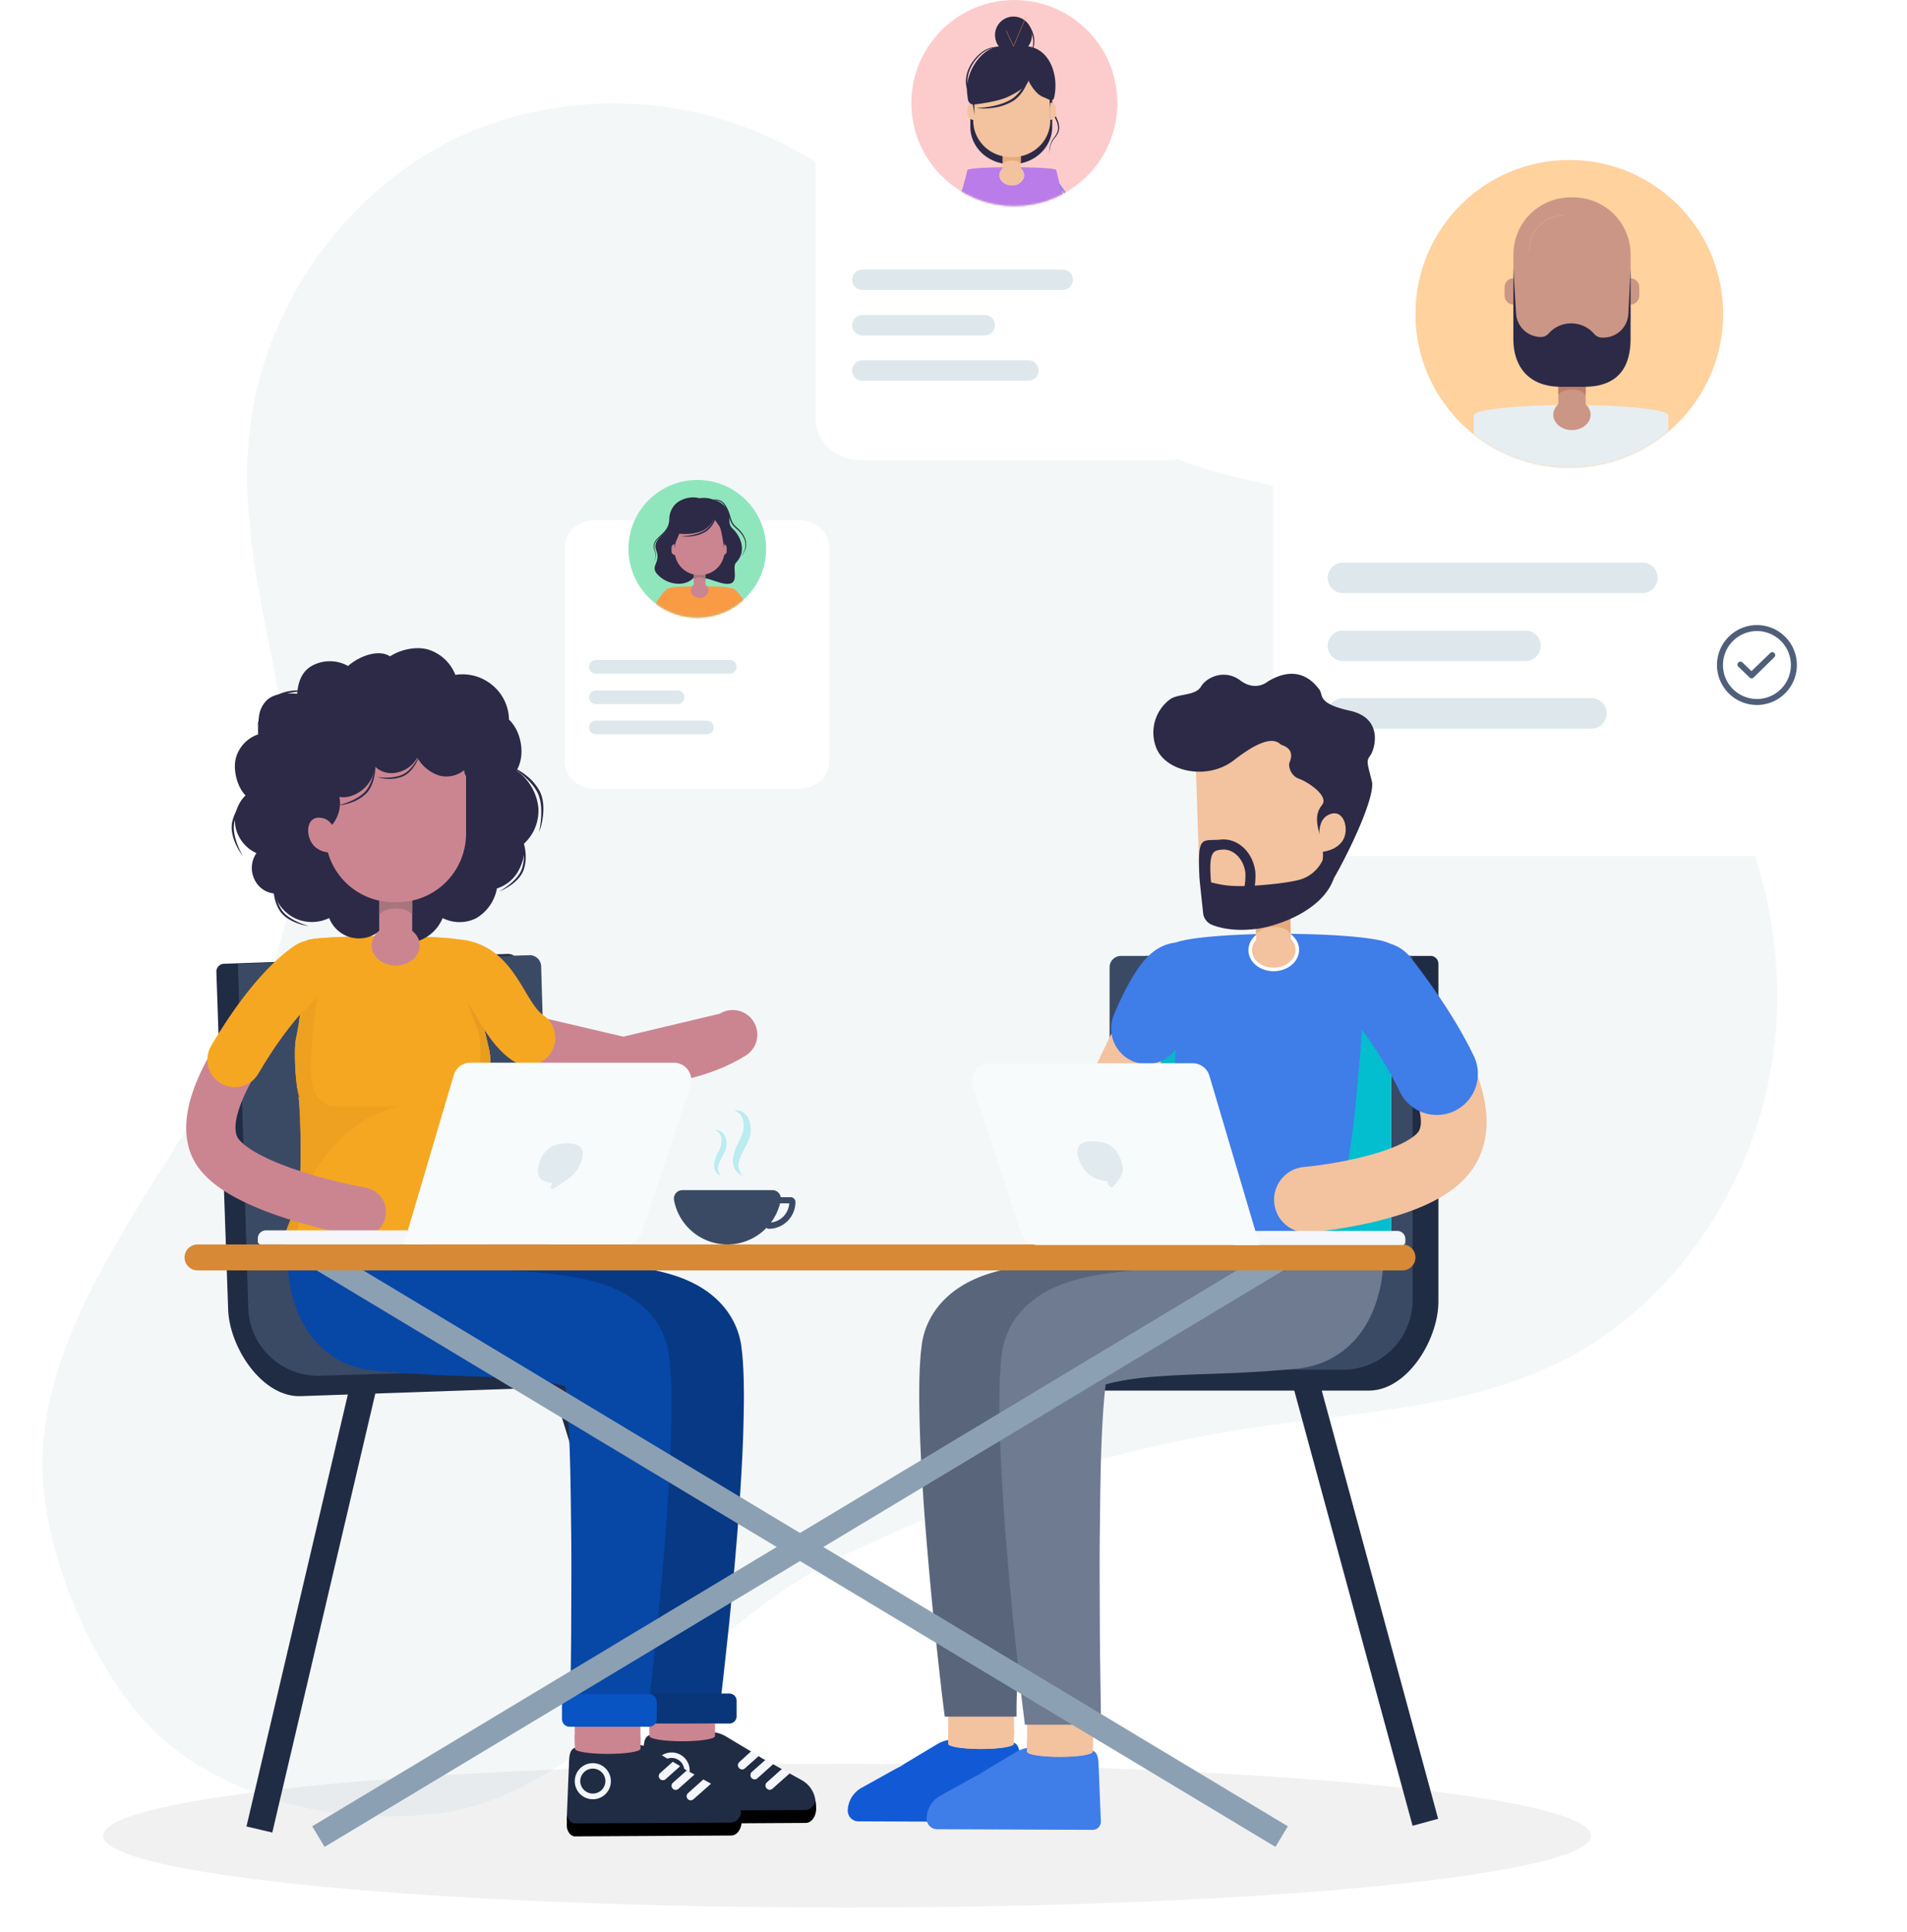 <svg width="1080" height="1094" viewBox="0 0 1080 1094" fill="none" xmlns="http://www.w3.org/2000/svg"><g opacity=".06" filter="url(#rh-hunting__a)"><path d="M901.07 1039.3c0 22.48-188.64 40.7-421.338 40.7-232.698 0-421.338-18.22-421.338-40.7 0-22.48 188.64-40.701 421.338-40.701 232.698 0 421.338 18.221 421.338 40.701Z" fill="#0A0F1A"/></g><path d="M931.915 380.509c-51.552-52.933-121.921-81.675-192.239-100.573-12.901-3.44-25.853-6.616-38.855-9.633-45.65-10.487-87.743-33.523-121.871-66.696l-.663-.582c-36.765-35.942-68.227-78.5-110.652-107.56-30.1-20.325-64.53-32.706-100.292-36.064-35.762-3.358-71.773 2.408-104.899 16.796-65.677 29.854-114.527 97.397-121.462 171.45-8.363 88.716 39.417 177.273 22.895 264.665C143.48 620.296 25.23 717.746 24.007 827.793c-.561 54.257 34.011 133.021 76.997 164.093 42.986 31.074 97.854 41.394 149.661 34.464 79.037-10.59 147.876-105.871 219.775-141.812 77.235-38.731 159.813-64.733 244.76-77.071 57.519-8.31 117.281-10.587 169.65-37.053 66.289-33.454 112.437-105.072 120.39-181.19 7.96-76.118-20.905-154.988-73.325-208.715Z" fill="#B9CBD3" style="mix-blend-mode:luminosity" opacity=".16"/><g filter="url(#rh-hunting__b)"><path d="M1017.71 137.124H759.446c-21.194 0-38.376 15.423-38.376 34.448v271.06c0 19.025 17.182 34.447 38.376 34.447h258.264c21.2 0 38.38-15.422 38.38-34.447v-271.06c0-19.025-17.18-34.448-38.38-34.448Z" fill="#fff"/></g><path fill-rule="evenodd" clip-rule="evenodd" d="M751.92 327.154a8.638 8.638 0 0 1 8.638-8.638h169.577a8.638 8.638 0 0 1 0 17.276H760.558a8.638 8.638 0 0 1-8.638-8.638Zm0 38.481a8.638 8.638 0 0 1 8.638-8.638h103.401a8.637 8.637 0 0 1 8.637 8.638 8.637 8.637 0 0 1-8.637 8.637H760.558a8.637 8.637 0 0 1-8.638-8.637Zm0 38.252a8.637 8.637 0 0 1 8.638-8.637h140.671a8.638 8.638 0 1 1 0 17.275H760.558a8.638 8.638 0 0 1-8.638-8.638Z" fill="#DEE8EC"/><path fill-rule="evenodd" clip-rule="evenodd" d="M1005.69 360.524a19.216 19.216 0 0 0-10.681-3.24 19.25 19.25 0 0 0-19.229 19.229 19.228 19.228 0 0 0 22.981 18.859 19.248 19.248 0 0 0 9.849-5.262 19.206 19.206 0 0 0 5.26-9.846c.74-3.73.36-7.596-1.1-11.11a19.203 19.203 0 0 0-7.08-8.63Zm-23.249-2.821a22.62 22.62 0 0 1 12.568-3.813 22.646 22.646 0 0 1 16.001 6.626 22.63 22.63 0 0 1 6.62 15.997c0 4.474-1.32 8.848-3.81 12.568a22.657 22.657 0 0 1-10.15 8.332 22.62 22.62 0 0 1-30.849-16.487 22.626 22.626 0 0 1 9.62-23.223Zm8.924 26.2c.202.082.418.123.636.12a1.734 1.734 0 0 0 1.176-.475l11.873-11.628c.24-.317.35-.706.33-1.098a1.723 1.723 0 0 0-.45-1.054 1.706 1.706 0 0 0-2.14-.291l-10.879 10.497-4.864-4.683a1.69 1.69 0 0 0-2.005-.574 1.687 1.687 0 0 0-.984 1.063 1.7 1.7 0 0 0 .195 1.436c.137.21.318.387.531.518l6.041 5.814c.155.153.338.274.54.355Z" fill="#505F79"/><path d="M975.883 177.706c0 48.122-39.011 87.133-87.133 87.133-48.122 0-87.133-39.011-87.133-87.133 0-48.122 39.011-87.133 87.133-87.133 48.122 0 87.133 39.011 87.133 87.133Z" fill="#FFD29E"/><mask id="rh-hunting__c" style="mask-type:alpha" maskUnits="userSpaceOnUse" x="801" y="90" width="175" height="175"><path d="M888.75 264.839c48.122 0 87.133-39.011 87.133-87.133 0-48.122-39.011-87.133-87.133-87.133-48.122 0-87.133 39.011-87.133 87.133 0 48.122 39.011 87.133 87.133 87.133Z" fill="#FF5A60"/></mask><g mask="url(#rh-hunting__c)"><path d="M889.721 229.275c-30.432 0-55.098 2.642-55.098 5.893v152.425c0 3.251 24.666 5.882 55.098 5.882s55.109-2.631 55.109-5.882V235.168c0-3.251-24.677-5.893-55.109-5.893Z" fill="#E7EEF1"/><path d="M927.856 162.634v4.714a5.028 5.028 0 0 1-4.946 5.041v-14.796a5.04 5.04 0 0 1 4.946 5.041Z" fill="#CB8591"/><path fill-rule="evenodd" clip-rule="evenodd" d="m840.558 249.125-.004.009-.014.029-.055.119c-.048.106-.121.265-.216.478-.19.425-.47 1.063-.829 1.907a205.027 205.027 0 0 0-3.001 7.507c-2.505 6.606-5.892 16.363-9.416 28.948a.687.687 0 0 1-1.322-.37c3.537-12.628 6.937-22.423 9.455-29.064a206.544 206.544 0 0 1 3.021-7.558c.362-.852.646-1.497.84-1.93.096-.216.171-.38.221-.49l.057-.124.015-.032.005-.01.622.29-.622-.29a.687.687 0 0 1 1.243.581Zm97.469-.983a.687.687 0 0 1 .941.238l-.59.352.59-.352.002.004.004.008.018.029.065.113a63.26 63.26 0 0 1 1.193 2.209 121.847 121.847 0 0 1 3.327 7.048c2.74 6.27 6.365 15.694 9.92 28.332a.685.685 0 1 1-1.32.372c-3.538-12.575-7.142-21.94-9.858-28.155a121.513 121.513 0 0 0-3.288-6.968c-.398-.77-.71-1.345-.922-1.727a38.608 38.608 0 0 0-.301-.531l-.015-.024-.003-.006-.001-.001" fill="#E7EEF1"/><path d="M890.239 243.51c5.84 0 10.575-3.901 10.575-8.713 0-4.812-4.735-8.713-10.575-8.713-5.841 0-10.576 3.901-10.576 8.713 0 4.812 4.735 8.713 10.576 8.713Z" fill="#CB9685"/><path fill-rule="evenodd" clip-rule="evenodd" d="M890.239 243.464c5.824 0 10.529-3.888 10.529-8.667s-4.705-8.667-10.529-8.667c-5.825 0-10.53 3.888-10.53 8.667s4.705 8.667 10.53 8.667Zm10.575-8.667c0 4.812-4.735 8.713-10.575 8.713-5.841 0-10.576-3.901-10.576-8.713 0-4.812 4.735-8.713 10.576-8.713 5.84 0 10.575 3.901 10.575 8.713Z" fill="#CB9685"/><path fill-rule="evenodd" clip-rule="evenodd" d="M890.239 243.464c5.824 0 10.529-3.888 10.529-8.667s-4.705-8.667-10.529-8.667c-5.825 0-10.53 3.888-10.53 8.667s4.705 8.667 10.53 8.667Zm10.575-8.667c0 4.812-4.735 8.713-10.575 8.713-5.841 0-10.576-3.901-10.576-8.713 0-4.812 4.735-8.713 10.576-8.713 5.84 0 10.575 3.901 10.575 8.713Z" fill="#fff"/><path d="M923.442 144.124v34.494a32.298 32.298 0 0 1-2.447 12.383 32.297 32.297 0 0 1-17.507 17.506 32.273 32.273 0 0 1-12.383 2.448h-1.663a31.951 31.951 0 0 1-6.913-.747 32.35 32.35 0 0 1-25.424-31.569v-34.515a32.334 32.334 0 0 1 32.337-32.337h1.716a32.339 32.339 0 0 1 32.284 32.337Z" fill="#CB9685"/><path fill-rule="evenodd" clip-rule="evenodd" d="M923.396 178.618v-34.494a32.293 32.293 0 0 0-32.238-32.292h-1.716a32.29 32.29 0 0 0-32.291 32.292v34.515a32.302 32.302 0 0 0 25.388 31.524l-.01.045a32.35 32.35 0 0 1-25.424-31.569v-34.515a32.334 32.334 0 0 1 32.337-32.337h1.716a32.339 32.339 0 0 1 32.284 32.337v34.494a32.298 32.298 0 0 1-2.447 12.383 32.297 32.297 0 0 1-17.507 17.506 32.273 32.273 0 0 1-12.383 2.448h-1.663a31.951 31.951 0 0 1-6.913-.747l.01-.045c2.267.499 4.582.749 6.903.746h1.663a32.245 32.245 0 0 0 22.849-9.442 32.233 32.233 0 0 0 9.442-22.849Z" fill="#CB9685"/><path d="M857.052 157.594v14.795a5.03 5.03 0 0 1-4.946-5.04v-4.714a5.04 5.04 0 0 1 4.946-5.041Z" fill="#CB9685"/><path fill-rule="evenodd" clip-rule="evenodd" d="m857.007 157.595.045-.001v14.795h-.045a5.034 5.034 0 0 1-4.901-5.04v-4.714a5.04 5.04 0 0 1 4.901-5.04Zm0 .046a4.992 4.992 0 0 0-4.855 4.994v4.714a4.986 4.986 0 0 0 4.855 4.994v-14.702Z" fill="#CB9685"/><path d="M928.374 162.635v4.714a5.031 5.031 0 0 1-4.945 5.04v-14.795a5.04 5.04 0 0 1 4.945 5.041Z" fill="#CB9685"/><path fill-rule="evenodd" clip-rule="evenodd" d="M928.329 167.349v-4.714a4.993 4.993 0 0 0-4.855-4.994v14.702a4.983 4.983 0 0 0 4.855-4.994Zm-4.855 5.04h-.045v-14.795l.045.001a5.043 5.043 0 0 1 4.9 5.04v4.714a5.031 5.031 0 0 1-4.9 5.04Z" fill="#CB9685"/><path opacity=".2" fill-rule="evenodd" clip-rule="evenodd" d="M885.552 122.11a19.277 19.277 0 0 0-19.278 19.277.137.137 0 0 1-.137.138.137.137 0 0 1-.137-.138 19.552 19.552 0 0 1 19.552-19.552.137.137 0 0 1 0 .275Z" fill="#fff"/><path d="M891.101 210.955h-1.663a31.898 31.898 0 0 1-6.914-.747v19.994a6.967 6.967 0 0 0 6.914 6.934h1.61a6.96 6.96 0 0 0 4.93-2.044 6.976 6.976 0 0 0 2.036-4.933v-19.94a32.584 32.584 0 0 1-6.913.736Z" fill="#CB9685"/><path d="M882.493 217.678v5.756s1.673-2.852 7.766-2.883c6.093-.032 7.777 3.156 7.777 3.156v-6.913l-15.543-.284v1.168Z" fill="#BF7D68"/><path d="M922.182 177.691a14.143 14.143 0 0 1-14.269 13.448h-.652a5.988 5.988 0 0 1-4.462-2.104 17.102 17.102 0 0 0-12.794-5.955 17.11 17.11 0 0 0-12.914 5.691 5.998 5.998 0 0 1-4.482 2.031 14.165 14.165 0 0 1-13.996-13.301l-1.557-25.381v39.64c0 15.037 7.923 27.233 27.222 27.233h12.767c20.288 0 26.4-12.196 26.4-27.233v-39.64l-1.263 25.571Z" fill="#2C2A46"/></g><path fill-rule="evenodd" clip-rule="evenodd" d="m799.984 1033.67-69.257-254.713 14.491-3.94 69.258 254.713-14.492 3.94Z" fill="#202C44"/><path d="M575.471 775.437h67.603V547.658a6.463 6.463 0 0 1 6.462-6.462h160.628a4.469 4.469 0 0 1 3.158 1.31 4.467 4.467 0 0 1 1.301 3.161v191.09c0 21.789-17.654 50.544-39.443 50.544H575.212a5.939 5.939 0 0 1-5.626-4.034 5.936 5.936 0 0 1-.293-2.428 6.126 6.126 0 0 1 6.178-5.402Z" fill="#202C44"/><path d="M760.511 775.501H628.392V547.657a6.463 6.463 0 0 1 6.462-6.461h165.113v194.85a39.453 39.453 0 0 1-39.456 39.455Z" fill="#3A4A65"/><path fill-rule="evenodd" clip-rule="evenodd" d="m139.586 1034.08 60.328-256.974 14.619 3.433-60.327 256.971-14.62-3.43Zm251.037 2.23-78.11-252.151 14.344-4.443 78.111 252.154-14.345 4.44Z" fill="#202C44"/><path d="m369.583 771.651-67.578 2.352-7.948-227.651a6.468 6.468 0 0 0-2.051-4.537 6.462 6.462 0 0 0-4.669-1.731l-160.499 5.57a4.443 4.443 0 0 0-4.303 4.614l6.668 191.064c.763 21.763 19.386 49.885 41.188 49.11l74.621-2.585 57.407-1.99 67.823-2.365a5.936 5.936 0 0 0 5.687-6.734 6.085 6.085 0 0 0-6.346-5.117Z" fill="#202C44"/><path d="m134.753 545.759 165.061-4.952a6.464 6.464 0 0 1 6.656 6.268l6.835 227.845-132.067 3.962a39.47 39.47 0 0 1-28.246-10.72 39.47 39.47 0 0 1-12.394-27.553l-5.845-194.85Z" fill="#3A4A65"/><path fill-rule="evenodd" clip-rule="evenodd" d="M673.265 536.986c9.262 4.454 13.16 15.574 8.705 24.837l-56.967 118.458c-4.454 9.263-15.574 13.161-24.837 8.706-9.263-4.454-13.16-15.574-8.706-24.837l56.968-118.458c4.454-9.263 15.574-13.161 24.837-8.706Zm-117.62 402.232c10.278 0 18.61 8.332 18.61 18.61v25.266c0 10.278-8.332 18.606-18.61 18.606-10.278 0-18.61-8.328-18.61-18.606v-25.266c0-10.278 8.332-18.61 18.61-18.61Z" fill="#F3C29F"/><path d="m577.538 994.764 1.292 31.946c.025.63-.077 1.25-.301 1.83a4.587 4.587 0 0 1-.997 1.57c-.435.45-.956.81-1.533 1.05-.576.24-1.196.36-1.821.36l-88.075-.35c-.801 0-1.593-.16-2.33-.48a6.02 6.02 0 0 1-1.962-1.34 5.995 5.995 0 0 1-1.691-4.34c.073-2.59.806-5.11 2.129-7.33a15.101 15.101 0 0 1 5.431-5.35l20.019-11.13a26.086 26.086 0 0 0 4.768-2.766l18.585-11.114a17.986 17.986 0 0 1 9.783-2.43l31.456 1.409c4.562.233 5.027 3.903 5.247 8.465Z" fill="#125AD5"/><path d="M555.568 990.202c10.242 0 18.545-1.302 18.545-2.908 0-1.606-8.303-2.908-18.545-2.908s-18.546 1.302-18.546 2.908c0 1.606 8.304 2.908 18.546 2.908Z" fill="#F3C29F"/><path fill-rule="evenodd" clip-rule="evenodd" d="m572.985 986.825-.009.009.009-.009Zm-1.004.469c-.818-.276-1.998-.544-3.5-.779-3.271-.513-7.837-.836-12.913-.836-5.076 0-9.642.323-12.914.836-1.501.235-2.681.503-3.499.779.818.276 1.998.544 3.499.779 3.272.513 7.838.837 12.914.837s9.642-.324 12.913-.837c1.502-.235 2.682-.503 3.5-.779Zm-33.83-.469Zm0 .938.009-.009-.009.009Zm34.825-.009.009.009-.009-.009Zm1.137-.46c0 1.606-8.303 2.908-18.545 2.908s-18.546-1.302-18.546-2.908c0-1.606 8.304-2.908 18.546-2.908 10.242 0 18.545 1.302 18.545 2.908Z" fill="#F3C29F"/><path d="M537.035 980.393v6.914h37.078l.142-8.064-37.22 1.15Z" fill="#F3C29F"/><path fill-rule="evenodd" clip-rule="evenodd" d="M537.035 987.307v-6.914l37.22-1.15-.142 8.064h-37.078Zm35.808-1.292.096-5.439-34.611 1.07v4.369h34.515Zm27.466-42.325c10.278 0 18.61 8.332 18.61 18.61v25.266c0 10.278-8.332 18.614-18.61 18.614-10.278 0-18.61-8.336-18.61-18.614V962.3c0-10.278 8.332-18.61 18.61-18.61Z" fill="#F3C29F"/><path d="m622.164 999.236 1.292 31.944c.025.63-.077 1.25-.3 1.83-.222.59-.56 1.12-.994 1.57-.433.45-.953.8-1.528 1.05-.575.24-1.193.36-1.817.36l-88.088-.35c-.8 0-1.591-.16-2.326-.48a5.993 5.993 0 0 1-1.958-1.34 6.12 6.12 0 0 1-1.282-2 6.009 6.009 0 0 1-.405-2.34 15.108 15.108 0 0 1 7.561-12.68l20.018-11.13a26.614 26.614 0 0 0 4.769-2.76l18.571-11.118a18.092 18.092 0 0 1 9.861-2.404l31.456 1.409c4.485.207 4.989 3.877 5.17 8.439Z" fill="#3F7DE8"/><path d="M600.232 994.674c10.242 0 18.545-1.302 18.545-2.908 0-1.606-8.303-2.908-18.545-2.908s-18.545 1.302-18.545 2.908c0 1.606 8.303 2.908 18.545 2.908Z" fill="#F3C29F"/><path fill-rule="evenodd" clip-rule="evenodd" d="M617.649 991.296c.001 0-.002.004-.009.01l.009-.01Zm-1.004.47c-.818-.276-1.998-.544-3.5-.78-3.271-.513-7.837-.836-12.913-.836-5.076 0-9.642.323-12.913.836-1.502.236-2.682.504-3.5.78.818.276 1.998.544 3.5.779 3.271.513 7.837.836 12.913.836 5.076 0 9.642-.323 12.913-.836 1.502-.235 2.682-.503 3.5-.779Zm-33.83-.47.009.01c-.007-.006-.01-.01-.009-.01Zm0 .939.009-.009-.009.009Zm34.825-.009.009.009-.009-.009Zm1.137-.46c0 1.606-8.303 2.908-18.545 2.908s-18.545-1.302-18.545-2.908c0-1.606 8.303-2.908 18.545-2.908s18.545 1.302 18.545 2.908Z" fill="#F3C29F"/><path d="M581.687 984.865v6.901h37.09l.13-8.052-37.22 1.151Z" fill="#F3C29F"/><path fill-rule="evenodd" clip-rule="evenodd" d="M581.687 991.766v-6.901l37.22-1.151-.13 8.052h-37.09Zm35.819-1.293.087-5.425-34.614 1.07v4.355h34.527Z" fill="#F3C29F"/><path d="M691.667 674.839s0 .284-.078.465l-.064.659-.129 1.396-.272 2.895c-.181 1.925-.426 3.877-.646 5.803a160.784 160.784 0 0 1-1.758 11.179 88.538 88.538 0 0 1-2.52 9.886 31.359 31.359 0 0 1-3.166 6.927c-.982 1.525-1.874 1.848-1.396 1.034a4.6 4.6 0 0 1 1.422-1.292 10.897 10.897 0 0 1 1.628-.814c.078-.078.685-.13-.904-.13h-3.244l-6.553-.129-13.246-.181a779.405 779.405 0 0 0-55.042 1.409 284.295 284.295 0 0 0-30.242 3.425 114.132 114.132 0 0 0-17.563 4.458 70.89 70.89 0 0 0-10.339 4.549 55.064 55.064 0 0 0-11.993 8.672 47.102 47.102 0 0 0-6.165 7.237 44.496 44.496 0 0 0-4.975 9.512 46.898 46.898 0 0 0-1.616 5.273c-.193.892-.387 1.771-.542 2.675-.104.556-.104.595-.13.814l-.064.556-.543 4.446a221.08 221.08 0 0 0-.84 15.508c-.207 9.809 0 19.14.258 28.432.259 9.292.75 18.391 1.293 27.502.543 9.111 1.098 18.093 1.848 27.14a2710.358 2710.358 0 0 0 4.833 53.969l2.921 26.868c.995 8.969 2.042 17.861 3.205 26.894h40.658c-.194-17.679 1.809-38.641 1.771-56.411-.039-17.77-.22-35.528 0-53.207.219-17.68.31-35.308 1.072-52.574.375-8.607.866-17.175 1.654-25.214.362-4.058.892-7.844 1.448-11.179l.452-2.184v-.284s0-.297 0 0a7.134 7.134 0 0 1-.194 1.034c-.15.706-.348 1.401-.594 2.081a17.61 17.61 0 0 1-1.784 3.631 13.76 13.76 0 0 1-1.77 2.184c-.918.969-1.293 1.099-1.047 1.021.246-.077.956-.452 1.951-.801a57.12 57.12 0 0 1 8.362-2.301 180.532 180.532 0 0 1 22.991-2.946c16.555-1.293 34.209-1.37 52.16-2.417 4.498-.284 9.047-.517 13.57-.879l6.862-.555 3.438-.311c.659-.077 3.502-.232 5.803-.594a51.126 51.126 0 0 0 14.5-4.355 49.457 49.457 0 0 0 12.601-8.62 51.96 51.96 0 0 0 8.607-10.482 62.407 62.407 0 0 0 5.169-10.338 79.156 79.156 0 0 0 4.679-18.662 106.55 106.55 0 0 0 .956-16.698 136.973 136.973 0 0 0-1.111-15.624c-.31-2.585-.737-5.066-1.176-7.599a94.82 94.82 0 0 0-.75-3.8l-.93-4.148-42.726 5.195Z" fill="#59657A"/><path d="M737.094 679.452s0 .298-.091.466l-.064.659-.129 1.408-.272 2.882c-.168 1.939-.426 3.877-.646 5.803a153.86 153.86 0 0 1-1.745 11.192 92.077 92.077 0 0 1-2.584 9.874 30.591 30.591 0 0 1-3.154 6.927c-.995 1.525-1.887 1.861-1.396 1.034a4.775 4.775 0 0 1 1.422-1.293c.514-.318 1.054-.59 1.615-.814.078-.065.685-.129-.891-.129h-3.257l-6.552-.129-13.234-.181a772.218 772.218 0 0 0-55.055 1.421 288.256 288.256 0 0 0-30.241 3.412 117.7 117.7 0 0 0-17.512 4.433 72.728 72.728 0 0 0-10.339 4.549 55.94 55.94 0 0 0-12.006 8.672 47.78 47.78 0 0 0-6.164 7.237 44.11 44.11 0 0 0-4.963 9.512 43.532 43.532 0 0 0-1.616 5.273 66.872 66.872 0 0 0-.555 2.675c-.104.556-.091.607-.13.814l-.064.556-.53 4.446a214.211 214.211 0 0 0-.853 15.508c-.207 9.809 0 19.127.271 28.432.272 9.305.737 18.403 1.293 27.502.555 9.098 1.098 18.093 1.835 27.139a2638.228 2638.228 0 0 0 4.846 53.957l2.908 26.868c.995 8.969 2.055 17.873 3.218 26.907h43.088c-.181-17.68-.621-38.655-.672-56.412-.052-17.757-.22-35.527 0-53.207.219-17.679.323-35.32 1.072-52.586.375-8.607.866-17.175 1.654-25.214a157.1 157.1 0 0 1 1.448-11.179l.452-2.184v-.271s0-.298 0 0c-.04.347-.1.693-.181 1.033a16.901 16.901 0 0 1-2.391 5.713 14.018 14.018 0 0 1-1.757 2.197c-.931.956-1.293 1.085-1.047 1.008.246-.078.943-.44 1.939-.789a55.956 55.956 0 0 1 8.374-2.313 179.973 179.973 0 0 1 22.991-2.947c16.555-1.292 34.209-1.369 52.147-2.403 4.498-.285 9.047-.517 13.583-.892l6.85-.556 3.45-.297c.646-.078 3.502-.233 5.79-.594a51.884 51.884 0 0 0 14.5-4.356 49.522 49.522 0 0 0 12.614-8.633 51.49 51.49 0 0 0 8.594-10.481 61.882 61.882 0 0 0 5.17-10.339 79.608 79.608 0 0 0 4.691-18.662c.745-5.533 1.06-11.115.943-16.697a133.867 133.867 0 0 0-1.111-15.625c-.297-2.584-.724-5.066-1.176-7.586a57.12 57.12 0 0 0-.75-3.812l-.917-4.136-42.713 5.208Z" fill="#6E7B91"/><path d="M717.217 391.32h2.171a40.814 40.814 0 0 1 34.416 17.55l.465-.594c8.077-1.887 18.093 4.601 17.085 32.05-1.292 36.807-17.744 60.212-17.744 60.212a40.931 40.931 0 0 1-22.914 14.952 41.84 41.84 0 0 1-8.71 1.112h-2.172a40.082 40.082 0 0 1-8.749-.763c-18.442-3.605-31.65-8.335-32.051-27.889l-1.796-54.9a40.877 40.877 0 0 1 39.999-41.73Z" fill="#F3C29F"/><path d="M725.837 528.685c34.287 0 62.034 2.96 62.034 6.63v171.717c0 3.67-27.786 6.629-62.034 6.629-34.247 0-62.033-2.959-62.033-6.629V535.354c-.026-3.671 27.76-6.669 62.033-6.669Z" fill="#3F7DE8"/><path d="M782.701 701.863c.75-34.545-4.045-114.517-4.045-114.517 3.619 5.674 9.292 20.109 9.292 20.109v94.343l-5.247.065Z" fill="#C8D6E5"/><path d="M662.601 692.519c-.736-34.597 4.11-114.517 4.11-114.517-3.619 5.674-9.292 20.11-9.292 20.11l.065 94.342 5.117.065Z" fill="#07B8C8"/><path d="M667.538 553.757c-7.043 1.628-18.093 28.509-18.093 28.509l18.093-28.509Z" fill="#3F7DE8"/><path fill-rule="evenodd" clip-rule="evenodd" d="M677.769 571.135c7.387-4.346 11.444-13.126 9.411-21.919-2.508-10.848-13.335-17.61-24.184-15.102-5.81 1.344-9.832 4.604-11.848 6.444-2.306 2.104-4.193 4.419-5.637 6.379-2.906 3.941-5.493 8.478-7.503 12.298a194.765 194.765 0 0 0-5.111 10.53 204.452 204.452 0 0 0-1.922 4.409l-.12.29-.037.088-.019.046c-.001.002-.001.004 17.959 7.387l-17.96-7.383c-4.234 10.298.683 22.079 10.982 26.312 10.295 4.232 22.071-.681 26.307-10.972l.002-.004.001-.003.002-.003.006-.017.067-.16.303-.715c.274-.639.682-1.58 1.197-2.723a154.737 154.737 0 0 1 4.027-8.307c1.54-2.927 2.958-5.307 4.077-6.875Z" fill="#3F7DE8"/><path d="M721.604 548.869c7.378-.154 13.257-5.207 13.131-11.287-.126-6.079-6.21-10.884-13.589-10.731-7.378.154-13.257 5.207-13.131 11.287.126 6.079 6.21 10.884 13.589 10.731Z" fill="#F3C29F"/><path fill-rule="evenodd" clip-rule="evenodd" d="M721.167 527.846c-7.018.146-12.269 4.912-12.157 10.271.111 5.359 5.555 9.903 12.573 9.757 7.018-.146 12.269-4.912 12.157-10.271-.111-5.359-5.555-9.902-12.573-9.757Zm-14.147 10.312c-.141-6.801 6.366-12.141 14.106-12.301 7.739-.161 14.463 4.904 14.604 11.705.141 6.801-6.367 12.141-14.106 12.302-7.739.16-14.463-4.905-14.604-11.706Z" fill="#fff"/><path d="M721.792 506.211h-2.172a40.02 40.02 0 0 1-8.749-.763l.168 7.974.362 17.241a8.798 8.798 0 0 0 2.701 6.174 8.797 8.797 0 0 0 6.281 2.446h2.029a8.812 8.812 0 0 0 8.035-5.647 8.813 8.813 0 0 0 .585-3.4l-.349-16.878-.181-8.31a41.079 41.079 0 0 1-8.71 1.163Z" fill="#F3C29F"/><path d="m711.016 521.02.462 7.865s2.179-3.815 9.728-4.058c7.549-.244 9.702 3.963 9.702 3.963l-.177-9.158h-19.253l-.462 1.388Z" fill="#E8AA7D"/><path d="m751.892 478.089-1.551-22.513s8.103-3.36 10.339 3.877c2.236 7.237-1.577 17.059-8.788 18.636Z" fill="#FFB8C3"/><path d="M771.393 582.267s-5.17 75.099-10.171 81.665c-19.644 25.847-10.045 40.58-31.24 43.126 0 0 48.112 2.708 57.863 0v-99.512l-16.452-25.279Z" fill="#03BECF"/><path fill-rule="evenodd" clip-rule="evenodd" d="M767.933 542.947c7.512-7.015 19.289-6.611 26.303.901l-13.603 12.701c13.603-12.701 13.606-12.697 13.609-12.694l.026.028.055.059.173.188a189.013 189.013 0 0 1 2.678 2.987 275.304 275.304 0 0 1 7.027 8.341c5.635 6.955 13.023 16.726 19.717 27.696 6.577 10.779 13.115 23.731 16.173 36.927 3.046 13.148 3.222 29.474-7.267 43.331l-.002.004-.003.003c-6.956 9.191-17.303 15.19-26.45 19.223-9.529 4.202-19.969 7.216-29.28 9.376-9.397 2.18-18.158 3.608-24.538 4.491-3.205.444-5.847.755-7.713.958-.934.102-1.676.176-2.2.227l-.621.058-.181.016-.058.005-.029.003c-.003 0-.006 0-1.56-18.203l1.554 18.203c-10.241.874-19.252-6.719-20.126-16.96-.874-10.237 6.715-19.245 16.951-20.124l.009-.001.078-.007.413-.039c.382-.037.973-.096 1.748-.18 1.552-.169 3.83-.437 6.631-.824 5.633-.78 13.233-2.025 21.229-3.88 8.082-1.875 16.066-4.26 22.676-7.175 6.99-3.083 10.494-5.917 11.789-7.63l.006-.007c1.136-1.501 2.459-4.806.684-12.467-1.765-7.616-6.018-16.653-11.686-25.942-5.551-9.099-11.862-17.477-16.865-23.654a239.836 239.836 0 0 0-6.069-7.206 161.813 161.813 0 0 0-2.094-2.337l-.085-.092-.001-.001-.005-.005a.014.014 0 0 1-.003-.004l-.001-.001c-7.005-7.513-6.598-19.282.911-26.293Z" fill="#F3C29F"/><path d="M780.633 556.549s21.039 26.132 33.071 51.436l-33.071-51.436Z" fill="#3F7DE8"/><path fill-rule="evenodd" clip-rule="evenodd" d="M766.045 538.43c10.007-8.058 24.651-6.477 32.708 3.53l-18.119 14.589c18.119-14.589 18.12-14.587 18.122-14.585l.035.043.068.085.225.282a284.818 284.818 0 0 1 3.552 4.586 388.24 388.24 0 0 1 9.1 12.508c7.072 10.138 16.164 24.198 22.978 38.528 5.517 11.603.583 25.481-11.02 30.998-11.602 5.517-25.481.583-30.997-11.02-5.219-10.974-12.663-22.632-19.119-31.887a340.392 340.392 0 0 0-7.996-10.992 240.917 240.917 0 0 0-2.33-3.023c-.265-.339-.465-.591-.59-.749a45.4 45.4 0 0 0-.132-.165l-.018-.023-.002-.003m3.535-32.702c-10.004 8.054-11.587 22.691-3.539 32.698Z" fill="#3F7DE8"/><path d="M654.576 422.711c4.691 13.919 28.755 19.734 44.354 7.599 21.569-16.801 25.201-9.202 26.92-8.543 1.189.453 7.754 2.275 4.445 9.965-.84 2.016.698 7.573 5.415 9.188 4.718 1.616 17.176 9.693 13.002 14.85-7.302 9.046 1.977 18.739.336 31.197a20.546 20.546 0 0 1-12.821 11.037c-4.988 1.422-15.728 2.817-25.588 3.386.344-2.47.452-4.967.323-7.457-1.099-11.205-9.874-19.553-19.554-18.597-10.714 1.06-13.389-3.399-12.096 21.97l.155 1.499c0 .349 0 .685.077 1.047l1.874 17.628a8.185 8.185 0 0 0 5.17 6.203c4.432 1.732 12.445 3.684 24.374 2.275 12.923-1.512 38.551-10.688 44.496-28.949 8.478-14.294 23.624-46.189 21.479-54.68-2.882-11.425-3.179-11.295-.737-14.849 2.443-3.554 7.38-20.872-11.631-25.072-19.011-4.2-14.979-8.892-17.356-11.981-2.378-3.088-11.477-15.508-29.454-4.419 0 0-6.616 5.764-15.43-.828-8.814-6.591-19.102-1.718-22.177 3.554-3.076 5.273-12.743 3.878-17.396 7.109a23.447 23.447 0 0 0-8.18 26.868Zm50.26 78.925a74.388 74.388 0 0 1-10.145-.349 65.542 65.542 0 0 1-9.047-1.797h.207c-1.538-17.692 1.37-17.977 6.177-18.455 6.54-.646 12.511 5.402 13.299 13.467a38.083 38.083 0 0 1-.491 7.146v-.012Z" fill="#2C2A46"/><path d="M748.66 482.264s-5.169-16.477 3.58-20.872c8.749-4.394 12.135 7.987 8.362 14.216-3.774 6.23-11.942 6.656-11.942 6.656Z" fill="#F3C29F"/><path fill-rule="evenodd" clip-rule="evenodd" d="M386.307 934.85c10.278 0 18.61 8.332 18.61 18.61v25.266c0 10.278-8.332 18.61-18.61 18.61-10.278 0-18.61-8.332-18.61-18.61V953.46c0-10.278 8.332-18.61 18.61-18.61Z" fill="#FFB8C3"/><path d="M461.897 1020.62c.014.81-.122 1.6-.4 2.36a6.022 6.022 0 0 1-2.193 2.8 5.962 5.962 0 0 1-3.39 1.07l-88.088.34a4.59 4.59 0 0 1-4.485-3.42 4.88 4.88 0 0 1-.155-1.39l1.293-31.932c.168-4.575.646-8.232 5.169-8.439l31.456-1.422a18.098 18.098 0 0 1 9.848 2.404l18.572 11.127a25.82 25.82 0 0 0 4.768 2.753l20.019 11.139a15.015 15.015 0 0 1 5.428 5.35 15.16 15.16 0 0 1 2.158 7.26Z" fill="#202C44"/><path d="M386.372 985.834c10.242 0 18.545-1.302 18.545-2.908 0-1.606-8.303-2.908-18.545-2.908-10.243 0-18.546 1.302-18.546 2.908 0 1.606 8.303 2.908 18.546 2.908Z" fill="#CB8591"/><path d="M404.917 976.025v6.901h-37.078l-.142-8.051 37.22 1.15Z" fill="#CB8591"/><path fill-rule="evenodd" clip-rule="evenodd" d="M380.388 995.281a7.12 7.12 0 1 0 7.121 7.119 7.121 7.121 0 0 0-7.121-7.119Zm-10.223 7.119c0-5.644 4.577-10.221 10.223-10.221 5.645 0 10.222 4.577 10.222 10.221 0 5.65-4.577 10.22-10.222 10.22-5.646 0-10.223-4.57-10.223-10.22Z" fill="#F3F6FA"/><path d="m429.873 993.937-8.271 7.363a2.34 2.34 0 0 1-1.605.38 2.39 2.39 0 0 1-1.45-.78 2.335 2.335 0 0 1 .03-3.086l7.108-6.461 4.188 2.584Z" fill="#F3F6FA"/><path fill-rule="evenodd" clip-rule="evenodd" d="m429.873 993.937-4.188-2.584-7.108 6.461a2.335 2.335 0 0 0-.03 3.086c.372.42.887.7 1.45.78a2.34 2.34 0 0 0 1.605-.38l8.271-7.363Zm-2.155.189-1.883-1.163-6.331 5.756a1.03 1.03 0 0 0 .019 1.331c.166.19.395.31.645.35.227.03.456-.02.653-.13l6.897-6.144Z" fill="#F3F6FA"/><path d="m437.963 998.616-9.047 8.124c-.425.39-.978.6-1.551.6-.47-.01-.928-.15-1.314-.42a2.356 2.356 0 0 1-.85-1.09 2.328 2.328 0 0 1-.089-1.37c.11-.46.354-.88.703-1.19l7.883-6.994a26.595 26.595 0 0 0 3.115 1.655l1.15.685Z" fill="#F3F6FA"/><path fill-rule="evenodd" clip-rule="evenodd" d="M428.051 1005.78h.002l7.699-6.916a27.274 27.274 0 0 1-1.903-.994l-7.17 6.36c-.154.14-.262.32-.31.53-.049.2-.035.42.04.61.075.2.207.37.38.49.171.12.374.18.583.19.251 0 .493-.1.679-.27Zm-.686 1.56c-.47-.01-.928-.15-1.314-.42a2.356 2.356 0 0 1-.85-1.09 2.328 2.328 0 0 1-.089-1.37c.11-.46.354-.88.703-1.19l7.883-6.994a26.51 26.51 0 0 0 3.101 1.648l.014.007 1.15.685-9.047 8.124c-.425.39-.978.6-1.551.6Z" fill="#F3F6FA"/><path d="m447.345 1003.82-9.913 8.82c-.424.38-.97.59-1.538.59-.33 0-.656-.07-.955-.21a2.178 2.178 0 0 1-.777-.59 2.332 2.332 0 0 1-.587-1.67c.017-.3.093-.6.225-.88.132-.27.317-.52.543-.72l8.685-7.75 4.317 2.41Z" fill="#F3F6FA"/><path fill-rule="evenodd" clip-rule="evenodd" d="m437.432 1012.64 9.913-8.82-4.317-2.41-8.685 7.75c-.226.2-.411.45-.543.72-.132.28-.208.58-.225.88a2.332 2.332 0 0 0 .587 1.67c.213.25.478.46.777.59.299.14.625.21.955.21.568 0 1.114-.21 1.538-.59Zm-1.548-.7c.254 0 .499-.1.689-.27l8.556-7.61-1.928-1.07-7.997 7.14c-.1.08-.181.19-.239.31a1.007 1.007 0 0 0-.044.78c.045.13.114.25.204.35l.013.01.013.02c.091.11.203.19.331.25.126.06.263.09.402.09Z" fill="#F3F6FA"/><path d="M462.246 1023.66c.091 4.62-2.585 8.42-6.009 8.42l-88.398.49c-2.585 0-4.756-2.99-4.653-6.58l.155-5.43c.517 2.68 2.339 4.69 4.498 4.67l88.398-.47c2.584 0 4.73-2.17 5.608-5.17.23 1.35.364 2.71.401 4.07Z" fill="#000"/><path fill-rule="evenodd" clip-rule="evenodd" d="M344.098 942.009c10.278 0 18.61 8.332 18.61 18.61v25.266c0 10.278-8.332 18.615-18.61 18.615-10.278 0-18.61-8.337-18.61-18.615v-25.266c0-10.278 8.332-18.61 18.61-18.61Z" fill="#CB8591"/><path d="M419.689 1027.78c.014.81-.122 1.6-.4 2.36a6.028 6.028 0 0 1-2.196 2.79 6.036 6.036 0 0 1-3.387 1.08l-88.088.34a4.59 4.59 0 0 1-2.831-.94 4.6 4.6 0 0 1-1.653-2.49 4.74 4.74 0 0 1-.156-1.38l1.293-31.932c.181-4.575.659-8.233 5.169-8.439l31.456-1.422a18.08 18.08 0 0 1 9.848 2.404l18.572 11.119a26.57 26.57 0 0 0 4.768 2.76l20.032 11.09a15.18 15.18 0 0 1 7.573 12.66Z" fill="#202C44"/><path d="M344.164 992.993c10.242 0 18.545-1.301 18.545-2.907s-8.303-2.908-18.545-2.908c-10.243 0-18.546 1.302-18.546 2.908 0 1.606 8.303 2.907 18.546 2.907Z" fill="#CB8591"/><path d="M362.708 983.184v6.901H325.63l-.142-8.051 37.22 1.15Z" fill="#CB8591"/><path d="M420.05 1030.78c.103 4.62-2.585 8.42-6.01 8.42l-88.41.49c-2.585 0-4.756-2.99-4.653-6.58l.155-5.43c.517 2.68 2.339 4.69 4.498 4.67l88.41-.47c2.585 0 4.743-2.17 5.609-5.17.237 1.35.371 2.71.401 4.07Z" fill="#000"/><path fill-rule="evenodd" clip-rule="evenodd" d="M335.736 1001.33a7.122 7.122 0 0 0-7.121 7.12 7.122 7.122 0 0 0 14.242 0c0-3.93-3.188-7.12-7.121-7.12Zm-10.222 7.12c0-5.65 4.576-10.222 10.222-10.222s10.223 4.572 10.223 10.222c0 5.65-4.577 10.22-10.223 10.22-5.646 0-10.222-4.57-10.222-10.22Z" fill="#F3F6FA"/><path d="m385.222 999.947-8.271 7.363c-.426.37-.973.58-1.538.57-.33.01-.656-.06-.957-.2-.301-.13-.57-.33-.788-.57a2.364 2.364 0 0 1-.588-1.69 2.37 2.37 0 0 1 .782-1.6l7.173-6.381 4.187 2.508Zm8.115 4.713-9.137 8.12c-.422.39-.977.6-1.551.59-.471 0-.93-.14-1.318-.41a2.28 2.28 0 0 1-.853-1.08 2.34 2.34 0 0 1-.088-1.38c.111-.46.358-.87.708-1.18l7.884-7.01c1 .63 2.04 1.18 3.114 1.67l1.241.68Zm9.357 5.21-9.964 8.8c-.424.38-.97.59-1.538.6-.329 0-.654-.07-.953-.2-.3-.14-.565-.34-.779-.59a2.332 2.332 0 0 1-.587-1.67 2.318 2.318 0 0 1 .768-1.6l8.685-7.75 4.368 2.41Z" fill="#F3F6FA"/><path d="M250.22 675.834s0 .284.078.465l.077.659.117 1.396.284 2.895c.168 1.926.426 3.877.633 5.803a161.384 161.384 0 0 0 1.758 11.179 93.518 93.518 0 0 0 2.52 9.873 31.232 31.232 0 0 0 3.166 6.94c.983 1.525 1.874 1.848 1.396 1.021a4.76 4.76 0 0 0-1.422-1.292 10.263 10.263 0 0 0-1.615-.814c-.078-.078-.698-.142.892-.129h3.256l6.54-.13 13.247-.181a779.378 779.378 0 0 1 55.041 1.409 285.057 285.057 0 0 1 30.255 3.425 113.973 113.973 0 0 1 17.55 4.458 70.74 70.74 0 0 1 10.339 4.55 54.71 54.71 0 0 1 11.993 8.671 47.11 47.11 0 0 1 6.165 7.238 44.08 44.08 0 0 1 6.591 14.784c.194.879.388 1.771.543 2.663.062.272.105.548.129.827l.077.555.53 4.446c.491 5.531.75 10.662.84 15.508.22 9.81 0 19.14-.258 28.433-.259 9.292-.75 18.39-1.292 27.501-.543 9.111-1.099 18.158-1.849 27.14-1.421 18.093-3.075 36.031-4.833 53.969l-2.921 26.868a1535.504 1535.504 0 0 1-3.205 26.894h-40.606c.181-17.679-1.822-38.654-1.783-56.411.038-17.757.219-35.527 0-53.207-.22-17.68-.311-35.307-1.073-52.574-.375-8.607-.866-17.175-1.641-25.227a148.246 148.246 0 0 0-1.461-11.165l-.452-2.198v-.271s0-.297 0 0c.046.348.11.693.194 1.034.156.705.354 1.4.594 2.081a17.61 17.61 0 0 0 1.784 3.631 13.715 13.715 0 0 0 1.77 2.184c.918.97 1.293 1.099 1.047 1.008-.246-.09-.956-.439-1.938-.788a59.285 59.285 0 0 0-8.375-2.313 182.557 182.557 0 0 0-22.991-2.934c-16.555-1.292-34.209-1.37-52.16-2.417-4.498-.284-9.047-.517-13.57-.879l-6.862-.568-3.438-.297c-.659-.078-3.502-.233-5.803-.595a51.565 51.565 0 0 1-14.5-4.355 49.431 49.431 0 0 1-12.601-8.62 51.438 51.438 0 0 1-8.594-10.52 61.46 61.46 0 0 1-5.169-10.339 79.131 79.131 0 0 1-4.679-18.662 108.191 108.191 0 0 1-.956-16.71 136.78 136.78 0 0 1 1.111-15.612c.31-2.585.737-5.066 1.176-7.599.22-1.292.478-2.52.75-3.8l.93-4.148 42.674 5.247Z" fill="#073985"/><path d="M209.214 680.59s0 .297.09.465v.659l.13 1.409.271 2.882c.168 1.939.426 3.877.646 5.803.453 3.877 1.06 7.625 1.745 11.192a90.9 90.9 0 0 0 2.585 9.873 30.505 30.505 0 0 0 3.153 6.927c.995 1.538 1.887 1.861 1.409 1.034a5.033 5.033 0 0 0-1.435-1.292 10.307 10.307 0 0 0-1.615-.814c-.078 0-.685-.13.891-.13h3.257l6.552-.129 13.234-.194a772.234 772.234 0 0 1 55.055 1.422 288.226 288.226 0 0 1 30.241 3.412 117.638 117.638 0 0 1 17.564 4.458 73.457 73.457 0 0 1 10.339 4.55 55.927 55.927 0 0 1 12.006 8.671 48.432 48.432 0 0 1 6.164 7.238 44.127 44.127 0 0 1 4.963 9.511 42.794 42.794 0 0 1 1.615 5.286c.207.879.388 1.771.556 2.662.104.569.091.608.129.815l.065.555.53 4.446c.504 5.544.762 10.662.853 15.509.207 9.809 0 19.127-.272 28.432-.271 9.305-.736 18.39-1.292 27.488-.556 9.098-1.098 18.093-1.835 27.14a2522.936 2522.936 0 0 1-4.846 53.956l-2.908 26.881a1536.063 1536.063 0 0 1-3.218 26.894h-43.023c.194-17.679.62-38.654.672-56.411.052-17.757.22-35.527 0-53.207s-.323-35.32-1.073-52.586c-.375-8.608-.866-17.163-1.654-25.214a157.711 157.711 0 0 0-1.447-11.179l-.453-2.184v-.272s0-.297 0 0c.041.348.101.693.181 1.034.155.71.353 1.409.595 2.094a17.163 17.163 0 0 0 1.796 3.618c.511.793 1.104 1.53 1.771 2.197.917.97 1.292 1.086 1.034 1.008-.259-.077-.944-.439-1.939-.788a55.935 55.935 0 0 0-8.375-2.313 179.948 179.948 0 0 0-22.991-2.934c-16.555-1.292-34.209-1.37-52.147-2.417-4.497-.284-9.046-.517-13.583-.878l-6.849-.569-3.451-.297c-.646-.078-3.502-.233-5.789-.595a51.888 51.888 0 0 1-14.501-4.355 49.85 49.85 0 0 1-12.613-8.62 51.94 51.94 0 0 1-8.607-10.468 61.92 61.92 0 0 1-5.17-10.339 79.571 79.571 0 0 1-4.691-18.662 108.147 108.147 0 0 1-.944-16.697c0-5.351 2.443-10.236 3.063-15.328.31-2.585.737-5.079 1.176-7.599.22-1.292.478-2.585.75-3.8l.93-4.148 40.71 4.898Z" fill="#0747A6"/><path d="M413.11 958.823h-43.746a4.058 4.058 0 0 0-4.058 4.058v8.853a4.058 4.058 0 0 0 4.058 4.058h43.746a4.058 4.058 0 0 0 4.058-4.058v-8.853a4.058 4.058 0 0 0-4.058-4.058Z" fill="#093679"/><path d="M367.723 959.113h-45.265c-2.319 0-4.199 1.981-4.199 4.425v9.654c0 2.444 1.88 4.425 4.199 4.425h45.265c2.319 0 4.199-1.981 4.199-4.425v-9.654c0-2.444-1.88-4.425-4.199-4.425Z" fill="#0954C3"/><path d="M276.416 708.156a3.002 3.002 0 0 0-.077-1.008l-1.202-3.192c-2.792-7.612-9.551-26.842-9.757-35.204-.362-14.216 1.718-38.68 2.933-46.861-2.287 1.215-4.523 2.895-6.914 2.895h-86.498c-2.391 0-3.476-2.469-5.777-3.683 1.292 8.193 1.292 33.394.918 47.649-.207 8.362-6.966 27.592-9.771 35.204l-1.189 3.192c-.082.33-.108.67-.077 1.008 0 4.239 26.196 7.69 58.673 7.754 32.477.065 58.687-3.502 58.687-7.754h.051Z" fill="#F6A721"/><path fill-rule="evenodd" clip-rule="evenodd" d="M276.365 708.156h.051a2.994 2.994 0 0 0-.051-.895l-.026-.113-1.202-3.192c-2.792-7.612-9.551-26.842-9.757-35.204-.341-13.384 1.483-35.85 2.712-45.262.076-.585.15-1.12.221-1.599-.474.252-.946.524-1.418.797l-.077.044c-1.777 1.028-3.551 2.054-5.419 2.054h-86.498c-1.451 0-2.421-.909-3.474-1.895a24.27 24.27 0 0 0-.859-.78 7.878 7.878 0 0 0-1.444-1.008c.079.498.153 1.059.222 1.677 1.069 9.541 1.048 32.584.696 45.972-.207 8.362-6.966 27.592-9.771 35.204l-1.189 3.192c-.082.33-.108.67-.077 1.008 0 4.239 26.196 7.69 58.673 7.754 32.477.065 58.687-3.502 58.687-7.754Zm-116.043-.633a1.711 1.711 0 0 0-.03.515l.005.059v.006c.027.046.145.224.595.513.636.408 1.658.85 3.097 1.297 2.86.888 7.065 1.708 12.343 2.405 10.538 1.391 25.148 2.268 41.349 2.3 16.198.032 30.809-.841 41.349-2.247 5.278-.704 9.485-1.535 12.345-2.433 1.439-.452 2.462-.899 3.098-1.31.458-.296.574-.478.599-.523v-.653l-1.148-3.051c-1.4-3.816-3.797-10.553-5.872-17.391-2.058-6.782-3.856-13.843-3.964-18.226m0 0c-.332-13.02 1.368-34.517 2.599-44.486-.396.224-.802.446-1.214.652-1.211.605-2.582 1.128-4.074 1.128h-86.498c-1.701 0-2.882-.906-3.785-1.716a29.642 29.642 0 0 1-.344-.314c.417 4.604.638 11.396.728 18.59.115 9.123.021 19.004-.166 26.147m-11.012 38.738 1.161-3.116.001-.004c1.406-3.817 3.807-10.554 5.883-17.392 2.06-6.783 3.858-13.843 3.967-18.226" fill="#F6A721"/><path d="m170.39 685.32-2.197 13.583-6.76-.702 5.067-12.881 3.89-6.009v6.009Z" fill="#E79D20"/><path d="M276.831 593.51c-4.2-18.015-14.449-60.198-14.449-60.198 0-2.055-12.548-2.792-40.709-3.347v-.13h-8.181v.13c-28.16.555-40.722 1.292-40.722 3.347 0 0-.879 36.871-5.17 54.861a49.13 49.13 0 0 0-.53 8.542c-.024 5.376.265 10.748.866 16.09.802 8.026 2.999 13.389 9.641 13.389h80.037c11.321 0 23.262-15.327 19.217-32.684Z" fill="#F6A721"/><path fill-rule="evenodd" clip-rule="evenodd" d="m262.382 533.312-1.236.3c0 .001 0 0 0 0l1.236-.3Zm-1.229.415.422 1.737 1.218 5.025a14455.48 14455.48 0 0 1 3.982 16.469c3.088 12.799 6.699 27.843 8.797 36.846 1.938 8.314.045 16.127-3.671 21.853-3.743 5.767-9.202 9.245-14.287 9.245h-80.037c-2.887 0-4.68-1.121-5.918-3.082-1.311-2.078-2.04-5.17-2.437-9.143l-.001-.016a136.91 136.91 0 0 1-.858-15.94v-.019l-.001-.019c-.07-2.765.1-5.53.508-8.264 2.166-9.114 3.459-22.897 4.214-34.338a577.099 577.099 0 0 0 .931-19.11c.017-.523.028-.929.036-1.205l.001-.066c.256-.126.702-.28 1.406-.439 1.521-.345 3.892-.642 7.211-.896 6.619-.508 16.765-.83 30.849-1.108l1.267-.025v-.104h5.596v.104l1.266.025c14.084.278 24.227.6 30.842 1.108 3.318.254 5.688.551 7.207.895.755.172 1.214.337 1.457.467Zm-39.48-3.892v.13c28.161.555 40.709 1.292 40.709 3.347 0 0 10.249 42.183 14.449 60.198 4.045 17.357-7.896 32.684-19.217 32.684h-80.037c-6.642 0-8.839-5.363-9.641-13.389a138.387 138.387 0 0 1-.866-16.09 49.13 49.13 0 0 1 .53-8.542c4.291-17.99 5.17-54.861 5.17-54.861l1.292.031-1.292-.031c0-2.055 12.562-2.792 40.722-3.347v-.13h8.181Zm-47.806 3.975s.005-.006.02-.016a.102.102 0 0 1-.02.016Zm87.398-.016c.015.01.02.015.019.015 0 0-.008-.005-.019-.015Z" fill="#F6A721"/><path opacity=".5" d="M188.006 626.195c-9.602-2.456-11.631-10.339-11.812-19.076-.491-23.417 5.712-55.7 6.203-56.864l-12.406 23.664c-.737 6.888-2.585 13.22-2.805 18.196-.581 15.056.905 21.505 1.965 29.453.245 4.006 2.132 35.993 1.034 39.934-1.189 4.2 6.052 5.704 6.052 5.704s15.478-33.154 50.101-40.96l-38.332-.051Z" fill="#E79D20"/><path d="M250.916 547.5c1.507-7.559 8.857-12.466 16.417-10.96 15.98 3.186 23.31 14.946 27.785 22.861.69 1.22 1.324 2.358 1.917 3.421 3.809 6.827 5.905 10.586 9.823 13.277l46.131 10.81 54.584-12.976c6.546-4.071 15.152-2.065 19.224 4.481 4.071 6.546 2.065 15.152-4.481 19.224-20.263 12.603-46.216 17.401-69.586 17.184-23.081-.213-46.607-5.363-61.677-15.713-9.822-6.747-15.348-16.965-18.843-23.429l-1.393-2.541-8.941-9.222c-7.559-1.507-12.466-8.857-10.96-16.417Z" fill="#CB8591"/><path d="M276.831 593.51c-2.52-10.843-7.237-30.435-10.597-44.315a1.847 1.847 0 0 0-1.629-1.409l-3.334-.349c-1.551-.155-2.068 1.293-1.796 2.843a47.22 47.22 0 0 0 2.739 8.375l.336 1.292c.905 3.425 2.042 6.759 3.05 10.145 1.215 3.309 2.327 6.669 3.632 9.952l1.667 4.032c2.275 11.088 2.003 23.262-5.544 35.1-.332.509-.694.997-1.086 1.461-2.765 3.373-2.3 5.544-6.668 5.544l-11.89.905c4.846-.078 13.182.659 15.961 7.03 3.424 7.858.698 21.828 0 23.87l-.931 4.007a1.874 1.874 0 0 0 2.585 2.145l.698-.297a1.863 1.863 0 0 0 1.124-1.616l2.223-38.913a1.871 1.871 0 0 1 .685-1.292c6.837-5.751 11.541-16.659 8.775-28.51Z" fill="#E79D20"/><path fill-rule="evenodd" clip-rule="evenodd" d="M164.94 537.234c5.407-5.494 14.244-5.565 19.739-.158 5.493 5.405 5.565 14.241.161 19.735l-.003.003-.026.026-.13.133c-.12.124-.307.317-.555.576-.497.517-1.24 1.296-2.186 2.308a346.61 346.61 0 0 0-7.774 8.615c-6.388 7.314-14.574 17.268-21.995 28.032-7.528 10.919-13.749 21.928-16.824 31.427-3.212 9.922-1.944 14.654-.302 16.822l.001.001c2.143 2.831 6.891 6.446 14.625 10.258 7.409 3.652 16.199 6.834 24.87 9.472 8.613 2.62 16.786 4.606 22.826 5.939 3.01.664 5.466 1.161 7.154 1.488a192.702 192.702 0 0 0 2.395.45l.106.018.015.003.004.001c7.593 1.319 12.68 8.543 11.363 16.137-1.318 7.595-8.543 12.684-16.138 11.366l2.213-12.758c-2.213 12.758-2.215 12.758-2.217 12.758l-.007-.001-.067-.012-.17-.03-.607-.11c-.52-.095-1.266-.235-2.211-.418a315.866 315.866 0 0 1-7.847-1.633c-6.518-1.438-15.432-3.6-24.937-6.491-9.448-2.875-19.809-6.568-29.086-11.14-8.952-4.412-18.426-10.371-24.54-18.447-9.989-13.192-8.165-29.409-4.001-42.271 4.301-13.284 12.277-26.894 20.4-38.674 8.229-11.935 17.148-22.76 23.952-30.55a375.499 375.499 0 0 1 8.407-9.315 258.692 258.692 0 0 1 2.448-2.585c.289-.302.516-.536.675-.7l.188-.192.054-.055.023-.024c.002-.002.004-.004 9.953 9.786l-9.949-9.79Z" fill="#CB8591"/><path fill-rule="evenodd" clip-rule="evenodd" d="M183.934 561.354c7.313-4.208 9.931-13.519 5.835-20.936-4.14-7.497-13.575-10.219-21.073-6.078l7.498 13.576c-7.498-13.576-7.505-13.572-7.513-13.568l-.016.009-.033.019-.072.04-.162.092a34.703 34.703 0 0 0-1.514.934 58.156 58.156 0 0 0-3.365 2.381c-2.726 2.069-6.372 5.142-10.739 9.542-8.737 8.803-20.316 22.87-33.183 44.744-4.343 7.382-1.879 16.888 5.504 21.23 7.382 4.343 16.888 1.879 21.23-5.504 11.688-19.869 21.724-31.83 28.463-38.62 3.371-3.396 5.928-5.51 7.471-6.68a27.18 27.18 0 0 1 1.669-1.181Zm60.591-15.861c1.067-8.499 8.821-14.523 17.319-13.456 17.965 2.255 27.152 15.515 32.554 24.183 1.283 2.059 2.314 3.791 3.253 5.368 1.438 2.417 2.659 4.468 4.233 6.765 2.294 3.345 4.146 5.298 5.846 6.465 7.062 4.846 8.858 14.5 4.011 21.562-4.846 7.062-14.5 8.858-21.562 4.011-6.189-4.248-10.589-9.703-13.878-14.502-2.054-2.996-4.249-6.661-6.058-9.683-.818-1.366-1.557-2.6-2.169-3.582-5.027-8.067-7.471-9.483-10.094-9.812-8.498-1.067-14.522-8.821-13.455-17.319Z" fill="#F6A721"/><path d="M243.113 704.563h-95.428a1.68 1.68 0 0 1-1.68-1.68v-1.745a4.548 4.548 0 0 1 4.549-4.549h92.559v7.974Z" fill="#F3F6FA"/><path d="m256.954 608.812-28.251 95.467a.22.22 0 0 0 .118.264.212.212 0 0 0 .102.02h125.166a9.912 9.912 0 0 0 9.408-6.797l27.501-83.1a9.886 9.886 0 0 0-1.374-8.914 9.892 9.892 0 0 0-8.034-4.1H266.466a9.916 9.916 0 0 0-9.512 7.16Z" fill="#F8FBFB"/><path opacity=".6" d="M329.947 654.511c.581-3.516-1.021-5.971-4.394-6.734a22.018 22.018 0 0 0-4.678-.478 18.1 18.1 0 0 0-7.961 1.642 15.507 15.507 0 0 0-7.406 9.24c-.814 2.456-1.486 5.906 0 8.388 1.189 1.977 4.472 2.959 7.263 3.088l-.801 2.21a.903.903 0 0 0 .062.887.91.91 0 0 0 .791.406h.116c.31-.033.606-.14.866-.311 1.448-.943 3.36-2.197 5.247-3.515l.827-.568a36.136 36.136 0 0 0 4.265-3.257 20.11 20.11 0 0 0 5.803-10.998Z" fill="#D2DFE6"/><path fill-rule="evenodd" clip-rule="evenodd" d="m722.328 1045.65-545.52-327.908 7.017-11.675 545.521 327.913-7.018 11.67Z" fill="#8CA0B3"/><path fill-rule="evenodd" clip-rule="evenodd" d="m176.808 1033.98 545.52-327.913 7.018 11.675-545.521 327.908-7.017-11.67Z" fill="#8CA0B3"/><path d="M411.948 704.563a30.73 30.73 0 0 0 30.216-25.085 4.802 4.802 0 0 0-1.047-3.94 4.804 4.804 0 0 0-3.696-1.72h-50.958a4.808 4.808 0 0 0-4.743 5.66 30.76 30.76 0 0 0 30.228 25.085Z" fill="#3A4A65"/><path fill-rule="evenodd" clip-rule="evenodd" d="M446.996 680.551v-.023l.762.01.983.013h-1.745Zm3.489.009a2.728 2.728 0 0 0-1.7-2.548 2.728 2.728 0 0 0-1.048-.2h-5.575a1.744 1.744 0 0 0 0 3.489h4.81a11.671 11.671 0 0 1-11.601 10.921 1.744 1.744 0 1 0 .013 3.489 15.162 15.162 0 0 0 15.101-15.151Z" fill="#3A4A65"/><path opacity=".5" d="M415.824 628.741a6.84 6.84 0 0 1 5.57 1.447 9.964 9.964 0 0 1 3.205 5.26c.253.974.413 1.969.479 2.973a15.358 15.358 0 0 1 0 3.062 18.446 18.446 0 0 1-1.848 5.713c-1.642 3.386-3.503 6.177-4.433 9.227l-.323 1.15-.22 1.176a6.08 6.08 0 0 0 .077 2.197 13.339 13.339 0 0 0 2.068 4.731 9.64 9.64 0 0 1-4.213-3.878 7.66 7.66 0 0 1-1.008-3.05c0-.504-.065-1.008-.09-1.512-.026-.504 0-1.008.09-1.512.439-4.058 2.391-7.508 3.877-10.545a21.328 21.328 0 0 0 1.719-4.407c.152-.764.255-1.537.31-2.314.052-.792.052-1.586 0-2.378a8.78 8.78 0 0 0-1.292-4.355 7.342 7.342 0 0 0-3.968-2.985Zm-10.869 11.204a4.77 4.77 0 0 1 2.052.082 4.77 4.77 0 0 1 1.825.939 6.994 6.994 0 0 1 2.236 3.658c.177.676.285 1.369.323 2.068a9.867 9.867 0 0 1 0 2.132 12.902 12.902 0 0 1-1.292 3.98 49.79 49.79 0 0 0-3.102 6.462l-.207.802c0 .271-.09.542-.155.827a3.63 3.63 0 0 0 0 1.525 9.192 9.192 0 0 0 1.474 3.256 6.688 6.688 0 0 1-2.934-2.701 5.62 5.62 0 0 1-.698-2.119c-.071-.7-.071-1.406 0-2.107a22.573 22.573 0 0 1 2.701-7.353c.521-.97.924-1.998 1.202-3.063.112-.533.185-1.073.22-1.616a14.26 14.26 0 0 0 0-1.654 6.162 6.162 0 0 0-.892-3.037 5.172 5.172 0 0 0-2.753-2.081Z" fill="#80E3EB"/><path d="M794.281 704.563H111.873a7.34 7.34 0 1 0 0 14.681h682.408a7.34 7.34 0 1 0 0-14.681Z" fill="#D78935"/><path d="M698.775 696.915h92.573a4.548 4.548 0 0 1 4.549 4.549v1.744a1.68 1.68 0 0 1-1.68 1.68h-95.442v-7.973Z" fill="#F3F6FA"/><path d="m684.934 609.072 28.303 95.532a.226.226 0 0 1-.036.199.226.226 0 0 1-.184.085H587.8a9.924 9.924 0 0 1-9.409-6.798l-27.501-83.086a9.912 9.912 0 0 1 9.408-13.027h115.137a9.924 9.924 0 0 1 9.499 7.095Z" fill="#F8FBFB"/><path opacity=".6" d="M633.238 653.412a13.76 13.76 0 0 0-9.37-6.785 27.37 27.37 0 0 0-5.053-.479c-2.171 0-5.169.285-6.81 1.642-2.146 1.706-2.378 5.014-.685 9.318a19.581 19.581 0 0 0 6.138 8.439 18.453 18.453 0 0 0 9.577 3.114l.814 2.223c.148.378.4.706.728.946.327.241.715.383 1.12.411h.116a.836.836 0 0 0 .634-.323c.775-.943 1.77-2.21 2.714-3.541.129-.194.271-.375.413-.569a12.718 12.718 0 0 0 1.9-3.282c.943-2.727.103-6.953-2.236-11.114Z" fill="#D2DFE6"/><path d="M214.943 527.035a18.08 18.08 0 0 1-16.129 3.703 18.074 18.074 0 0 1-12.383-10.977 22.549 22.549 0 0 1-18.948.309 22 22 0 0 1-12.11-14.219 13.646 13.646 0 0 1-11.401-8.292 14.635 14.635 0 0 1 1.254-14.547 20.921 20.921 0 0 1-11.874-14.984 20.004 20.004 0 0 1 5.728-17.71c-4.709-4.583-7.109-14.202-5.618-20.621a19.545 19.545 0 0 1 12.728-13.91 57.15 57.15 0 0 1 .6-11.02 15.443 15.443 0 0 1 4.546-8.546c4.455-3.91 11.038-3.782 16.947-3.455.582-6.91 2.692-12.838 8.838-16.056a21.135 21.135 0 0 1 20.002.345c5.946-5.346 17.038-9.801 23.784-5.455 5.946-3.927 15.183-5.909 21.984-3.727a24.272 24.272 0 0 1 15.002 14.219 26.263 26.263 0 0 1 20.966 5.837 25.882 25.882 0 0 1 9.401 19.475c7.182 6.873 9.401 20.329 4.291 28.858a29.724 29.724 0 0 1 12.328 20.82 25.452 25.452 0 0 1-8.273 20.729c1.218 5.055-.691 11.147-3.273 15.675a20.878 20.878 0 0 1-11.911 9.51 24.572 24.572 0 0 1-11.764 16.874 21.052 21.052 0 0 1-18.966-.109 22.942 22.942 0 0 1-16.111 13.62 21.596 21.596 0 0 1-10.627-.674 21.596 21.596 0 0 1-9.011-5.672Z" fill="#2C2A46"/><path d="M224.089 545.782c-7.019 0-12.71-4.689-12.71-10.474 0-5.784 5.691-10.474 12.71-10.474 7.02 0 12.711 4.69 12.711 10.474 0 5.785-5.691 10.474-12.711 10.474Z" fill="#CB8591"/><path fill-rule="evenodd" clip-rule="evenodd" d="M224.089 525.744c6.691 0 11.802 4.439 11.802 9.564 0 5.126-5.111 9.565-11.802 9.565-6.69 0-11.801-4.439-11.801-9.565 0-5.125 5.111-9.564 11.801-9.564Zm13.62 9.564c0-6.443-6.27-11.383-13.62-11.383-7.349 0-13.619 4.94-13.619 11.383 0 6.444 6.27 11.383 13.619 11.383 7.35 0 13.62-4.939 13.62-11.383Z" fill="#CB8591"/><path d="M223.072 505.252h2.055a38.21 38.21 0 0 0 8.31-.909v23.966a8.374 8.374 0 0 1-2.45 5.914 8.373 8.373 0 0 1-5.915 2.45h-1.946a8.361 8.361 0 0 1-8.364-8.364v-24.021c2.728.617 5.513.94 8.31.964Z" fill="#CB8591"/><path d="M233.4 510.888v6.91s-2.018-3.418-9.346-3.455c-7.328-.036-9.328 3.801-9.328 3.801v-8.401l18.674-.327v1.472Z" fill="#A8747D"/><path d="M184.249 430.533v41.423a38.686 38.686 0 0 0 11.328 27.494 38.671 38.671 0 0 0 27.494 11.328h2.055a38.193 38.193 0 0 0 8.31-.891 38.841 38.841 0 0 0 30.512-37.931v-41.423a38.82 38.82 0 0 0-38.822-38.822h-2.055a38.82 38.82 0 0 0-38.822 38.822Z" fill="#CB8591"/><path d="M171.213 453.773a11.076 11.076 0 0 0 .963 9.092 8.857 8.857 0 0 0 7.274 4.327c-.546 2.819-2.237 6.365-1.618 9.092.618 2.728 2.782 5.455 5.364 5.274 2.582-.182 4.491-2.783 4.964-5.456a21.034 21.034 0 0 0-.782-8.346 19.071 19.071 0 0 0 4.855-16.583c4.528.891 9.583-1.164 13.292-4.219a19.82 19.82 0 0 0 6.874-12.91 13.693 13.693 0 0 0 12.401 3.345 17.127 17.127 0 0 0 11.547-8.437 21.95 21.95 0 0 0 12.783 10.238 15.875 15.875 0 0 0 13.71-3.146 8.187 8.187 0 0 0 8.238 7.473c3.945 0 7.564-2.945 9.419-6.819a23.442 23.442 0 0 0 1.673-12.819c-1.528-13.22-10.147-24.512-20.675-30.785-10.529-6.274-22.748-8.11-34.677-8.11-11.201 0-22.675 1.636-32.603 7.437-12.729 7.437-21.82 21.166-27.276 36.04a35.602 35.602 0 0 0-2.618 12.365c.164 4.255 3.837 10.383 6.892 12.947Z" fill="#2C2A46"/><path d="M191.795 482.467s.382-17.547-9.401-19.366c-9.783-1.818-9.601 11.22-4.164 16.202 5.437 4.982 13.565 3.164 13.565 3.164Z" fill="#CB8591"/><path d="M212.529 431.553a28.815 28.815 0 0 1-.062 4.692 28.67 28.67 0 0 1-.771 4.632 21.649 21.649 0 0 1-1.573 4.413c-.345.7-.732 1.375-1.159 2.02a52.9 52.9 0 0 1-.703.933c-.118.155-.23.314-.361.46l-.403.414a22.35 22.35 0 0 1-7.503 4.851 27.755 27.755 0 0 1-4.194 1.338c-1.421.342-2.87.552-4.331.628a39.8 39.8 0 0 0 8.168-2.835 29.47 29.47 0 0 0 3.741-2.105c.304-.192.587-.41.881-.624.295-.214.587-.409.854-.648l.829-.691c.267-.238.496-.504.751-.746l.379-.374c.117-.131.221-.277.33-.418l.673-.891c.378-.624.789-1.219 1.108-1.885a23.47 23.47 0 0 0 1.653-4.155c.451-1.449.81-2.931 1.076-4.438a47.53 47.53 0 0 0 .617-4.571Zm-37.685 92.736a28.805 28.805 0 0 1-4.588-.987 28.692 28.692 0 0 1-4.389-1.67 21.556 21.556 0 0 1-4.016-2.413 18.305 18.305 0 0 1-1.751-1.534c-.263-.287-.52-.58-.776-.873-.129-.146-.263-.287-.38-.445l-.327-.477a22.365 22.365 0 0 1-3.274-8.312 27.761 27.761 0 0 1-.485-4.376c-.054-1.46.026-2.922.24-4.37a39.788 39.788 0 0 0 1.167 8.567 29.593 29.593 0 0 0 1.325 4.083c.128.336.286.656.438.987.152.331.286.656.467.965l.513.949c.181.309.397.585.584.884l.292.444c.105.141.228.271.344.407l.742.835c.537.493 1.039 1.014 1.628 1.459a23.513 23.513 0 0 0 3.747 2.44 35.82 35.82 0 0 0 4.139 1.93 47.024 47.024 0 0 0 4.36 1.507Zm107.904-19.601a28.853 28.853 0 0 0 4.22-2.053 28.707 28.707 0 0 0 3.864-2.669 21.666 21.666 0 0 0 3.324-3.301c.486-.611.932-1.248 1.334-1.909.186-.341.366-.687.545-1.033.09-.172.187-.341.263-.522l.203-.541a22.338 22.338 0 0 0 1.196-8.854 27.717 27.717 0 0 0-.573-4.365 23.76 23.76 0 0 0-1.276-4.186c.615 2.819.92 5.7.911 8.598 0 1.428-.104 2.859-.312 4.281-.045.357-.121.705-.19 1.063-.068.357-.121.705-.223 1.048l-.272 1.044c-.102.344-.246.664-.356.998l-.177.501c-.069.162-.157.318-.238.477l-.52.988c-.404.608-.767 1.233-1.234 1.805a23.434 23.434 0 0 1-3.056 3.264 35.817 35.817 0 0 1-3.559 2.862 47.24 47.24 0 0 1-3.874 2.504Zm22.532-33.499a36.694 36.694 0 0 0 1.656-5.75c.419-1.963.676-3.95.768-5.939a27.551 27.551 0 0 0-.291-5.966 23.488 23.488 0 0 0-.669-2.893c-.165-.468-.339-.933-.513-1.398-.087-.233-.165-.469-.271-.695l-.339-.655a28.521 28.521 0 0 0-7.368-8.689 35.418 35.418 0 0 0-4.625-3.181 30.288 30.288 0 0 0-5.055-2.365 50.71 50.71 0 0 1 8.923 6.475 37.732 37.732 0 0 1 3.79 3.949c.3.347.565.717.845 1.087s.565.717.803 1.106l.757 1.15c.238.389.419.798.642 1.188l.323.596c.095.203.168.419.25.632l.491 1.336c.231.901.514 1.779.658 2.709.34 1.862.502 3.764.484 5.682a45.688 45.688 0 0 1-.325 5.813 60.403 60.403 0 0 1-.934 5.808Zm-67.432-44.23a24.464 24.464 0 0 1-1.476 3.714 24.526 24.526 0 0 1-2.022 3.45 18.389 18.389 0 0 1-2.593 3.031c-.488.452-1.001.871-1.536 1.254-.279.18-.561.355-.843.529-.141.087-.278.18-.427.256l-.447.207a19.046 19.046 0 0 1-7.442 1.576 23.642 23.642 0 0 1-3.743-.211 20.235 20.235 0 0 1-3.636-.818 33.9 33.9 0 0 0 7.359.229 25.096 25.096 0 0 0 3.616-.536c.3-.06.591-.147.89-.228.299-.081.591-.148.876-.256l.87-.297c.285-.109.548-.251.824-.366l.415-.182c.133-.068.26-.153.39-.232l.806-.504c.49-.382.998-.73 1.455-1.162a20.07 20.07 0 0 0 2.578-2.802 30.7 30.7 0 0 0 2.205-3.203 40.137 40.137 0 0 0 1.881-3.449Zm-100.427 57.569a31.129 31.129 0 0 1-2.756-4.266 31.076 31.076 0 0 1-2.081-4.638 23.347 23.347 0 0 1-1.227-4.92 19.838 19.838 0 0 1-.166-2.514c.019-.421.047-.842.074-1.262.014-.211.019-.421.05-.631l.115-.615a24.189 24.189 0 0 1 3.856-8.868 29.982 29.982 0 0 1 2.978-3.72 25.772 25.772 0 0 1 3.528-3.162 43.075 43.075 0 0 0-5.664 7.451 31.875 31.875 0 0 0-2.11 4.138c-.159.356-.284.721-.421 1.091-.137.369-.283.721-.381 1.096l-.333 1.119c-.098.375-.144.752-.23 1.123l-.117.564c-.027.188-.033.382-.047.575l-.072 1.206c.033.789.019 1.571.13 2.363.18 1.596.515 3.182 1 4.735a38.931 38.931 0 0 0 1.69 4.645 51.193 51.193 0 0 0 2.184 4.49Zm8.329-73.173a31.245 31.245 0 0 1 1.304-4.909 31.153 31.153 0 0 1 2.032-4.659 23.426 23.426 0 0 1 2.816-4.217 19.878 19.878 0 0 1 1.75-1.814c.324-.269.654-.532.984-.794.165-.132.324-.269.5-.388l.533-.328a24.193 24.193 0 0 1 9.155-3.111 30.062 30.062 0 0 1 4.756-.298c1.582.017 3.159.179 4.713.485a43.094 43.094 0 0 0-9.323.819 31.958 31.958 0 0 0-4.482 1.222c-.37.121-.724.275-1.09.422-.365.147-.724.275-1.067.455l-1.053.506c-.343.18-.653.399-.986.586l-.495.292c-.158.107-.305.232-.458.352l-.941.758c-.561.555-1.15 1.071-1.661 1.685a25.448 25.448 0 0 0-2.831 3.925 38.654 38.654 0 0 0-2.301 4.375 51.123 51.123 0 0 0-1.855 4.636Z" fill="#2C2A46"/><g filter="url(#rh-hunting__d)"><path d="M660.565 31.166H487.654c-14.189 0-25.692 10.326-25.692 23.063v181.475c0 12.737 11.503 23.062 25.692 23.062h172.911c14.19 0 25.693-10.325 25.693-23.062V54.229c0-12.737-11.503-23.063-25.693-23.063Z" fill="#fff"/></g><path fill-rule="evenodd" clip-rule="evenodd" d="M482.615 158.39a5.783 5.783 0 0 1 5.783-5.783h113.533a5.784 5.784 0 0 1 0 11.566H488.398a5.783 5.783 0 0 1-5.783-5.783Zm0 25.765a5.783 5.783 0 0 1 5.783-5.783h69.227a5.783 5.783 0 1 1 0 11.565h-69.227a5.783 5.783 0 0 1-5.783-5.782Zm0 25.609a5.783 5.783 0 0 1 5.783-5.783h94.18a5.784 5.784 0 0 1 0 11.566h-94.18a5.783 5.783 0 0 1-5.783-5.783Z" fill="#DEE8EC"/><path d="M632.812 58.336c0 32.217-26.118 58.335-58.336 58.335s-58.335-26.118-58.335-58.336C516.141 26.119 542.258 0 574.476 0s58.336 26.118 58.336 58.336Z" fill="#FCCCCC"/><mask id="rh-hunting__e" style="mask-type:alpha" maskUnits="userSpaceOnUse" x="516" y="0" width="117" height="117"><path d="M574.475 116.668c32.216 0 58.333-26.117 58.333-58.334S606.691 0 574.475 0c-32.217 0-58.334 26.117-58.334 58.334s26.117 58.334 58.334 58.334Z" fill="#FF5A60"/></mask><g mask="url(#rh-hunting__e)"><path fill-rule="evenodd" clip-rule="evenodd" d="M550.282 102.557a.67.67 0 0 1-.116.939l-.001.001m0 0h-.001l-.011.009-.051.042c-.046.038-.117.099-.211.181a16.76 16.76 0 0 0-.806.773c-.69.703-1.655 1.791-2.738 3.31-2.166 3.037-4.805 7.807-6.649 14.697a.67.67 0 0 1-1.294-.346c1.887-7.053 4.599-11.968 6.852-15.128 1.127-1.58 2.137-2.721 2.872-3.47.367-.375.666-.652.875-.838a12.554 12.554 0 0 1 .311-.265l.02-.015.005-.005.002-.001.001-.001.388.498-.387-.498a.668.668 0 0 1 .939.117m47.746.434a.669.669 0 0 1 .946-.031l-.458.489c.458-.489.458-.489.459-.488l.002.002.005.005.018.017.064.062a23.538 23.538 0 0 1 1.09 1.171 36.608 36.608 0 0 1 2.776 3.653c2.156 3.221 4.703 8.006 6.275 14.272a.67.67 0 0 1-1.299.326c-1.528-6.091-4.002-10.735-6.089-13.853a35.216 35.216 0 0 0-2.673-3.518 21.546 21.546 0 0 0-1.018-1.095l-.053-.052-.012-.011-.002-.002h-.001v-.001a.67.67 0 0 1-.03-.946Zm.03.946Z" fill="#B97CE8"/><path d="M546.738 101.153s-6.361 24.441-7.735 26.24l-.697.863a8.46 8.46 0 0 0 2.602-.186l1.86-2.284 4.86-16.599-.89-8.034Zm53.411 2.907s5.743 21.187 7.144 22.986l.817 1.242a8.237 8.237 0 0 1-2.51-.565l-1.852-2.284-4.867-16.599 1.268-4.78Z" fill="#2498A8"/><path d="M606.383 130.366c-2.364-10.139-8.134-33.863-8.134-33.863 0-1.162-7.064-1.573-22.92-1.885v-.08l-2.297.033-2.304-.033v.08c-15.849.312-22.921.724-22.921 1.885 0 0-5.77 23.744-8.133 33.863-2.271 9.767 4.448 18.392 10.829 18.392h45.051c6.38 0 13.106-8.625 10.829-18.392Z" fill="#B97CE8"/><path d="M581.905 13.196c-.954-1.203-2.307-1.686-3.43-2.733l-.368.084a29.947 29.947 0 0 1 3.074 3.22c.465.59.943 1.129 1.328 1.793a17.64 17.64 0 0 1 1.129 1.905 13.43 13.43 0 0 1 1.328 8.578 18.906 18.906 0 0 1-3.984 7.967 18.444 18.444 0 0 0 4.488-7.854c.634-3.056.24-6.235-1.122-9.043a20.573 20.573 0 0 0-2.443-3.917Zm-11.823 15.593a6.41 6.41 0 0 0-4.838-1.967 13.945 13.945 0 0 0-5.25 1.082 15.794 15.794 0 0 0-4.483 2.855 23.476 23.476 0 0 0-3.577 3.953 23.84 23.84 0 0 0-2.636 4.645 17.475 17.475 0 0 0-1.323 5.118 13.938 13.938 0 0 0 2.795 9.893c.521.703 1.1 1.352 1.7 2.091.581.726 1.11 1.492 1.581 2.294a16.205 16.205 0 0 1 1.89 5.24c.665 3.686.034 7.376-.17 10.93-.165 1.756.1 3.527.77 5.16a7.52 7.52 0 0 0 1.536 2.099 10.93 10.93 0 0 0 2.136 1.556 13.693 13.693 0 0 1 4.219 3.482 11.788 11.788 0 0 1 1.391 2.335c.357.842.665 1.704.923 2.581a14.92 14.92 0 0 0-2.517-4.754 13.311 13.311 0 0 0-4.246-3.22 11.393 11.393 0 0 1-2.305-1.561 8.12 8.12 0 0 1-1.71-2.228 11.563 11.563 0 0 1-.967-5.458c.029-1.845.23-3.642.314-5.438.122-1.781.035-3.57-.257-5.33a15.305 15.305 0 0 0-1.821-4.924 19.217 19.217 0 0 0-1.515-2.164c-.551-.667-1.19-1.36-1.747-2.112a15.448 15.448 0 0 1-2.439-4.99 14.576 14.576 0 0 1-.432-5.558 18.02 18.02 0 0 1 1.429-5.354 22.142 22.142 0 0 1 2.806-4.776 23.817 23.817 0 0 1 3.775-3.993 15.823 15.823 0 0 1 4.717-2.828 14.25 14.25 0 0 1 5.403-.87 7.85 7.85 0 0 1 2.676.597c.851.341 1.6.897 2.172 1.614Z" fill="#2C2A46"/><path d="M566.743 30.697A6.415 6.415 0 0 1 570.431 27a13.944 13.944 0 0 1 5.257-1.05 15.808 15.808 0 0 1 5.242.882 23.485 23.485 0 0 1 4.834 2.246 23.853 23.853 0 0 1 4.239 3.25 17.496 17.496 0 0 1 3.213 4.198 13.944 13.944 0 0 1 1.282 10.2c-.206.85-.487 1.674-.751 2.588a19.37 19.37 0 0 0-.562 2.729 16.208 16.208 0 0 0 .302 5.562c.824 3.654 2.844 6.805 4.417 9.998a10.912 10.912 0 0 1 1.302 5.053 7.55 7.55 0 0 1-.596 2.532 10.991 10.991 0 0 1-1.361 2.266 13.683 13.683 0 0 0-2.528 4.85c-.227.88-.352 1.784-.372 2.693 0 .914.052 1.828.157 2.737-.171-1.8-.013-3.616.465-5.36a13.323 13.323 0 0 1 2.655-4.62 11.402 11.402 0 0 0 1.515-2.336c.391-.858.63-1.778.706-2.718a11.565 11.565 0 0 0-1.237-5.403c-.746-1.688-1.632-3.264-2.409-4.886a22.99 22.99 0 0 1-1.841-5.01 15.328 15.328 0 0 1-.242-5.243c.124-.873.308-1.736.551-2.584.248-.828.566-1.716.786-2.625.435-1.815.537-3.695.301-5.547a14.58 14.58 0 0 0-1.768-5.286 18.018 18.018 0 0 0-3.403-4.373 22.163 22.163 0 0 0-4.445-3.305 23.824 23.824 0 0 0-5.033-2.206c-1.757-.57-3.6-.83-5.446-.766a14.22 14.22 0 0 0-5.315 1.305 7.871 7.871 0 0 0-2.232 1.593 5.31 5.31 0 0 0-1.371 2.333Z" fill="#2C2A46"/><path d="M595.904 49.303v22.519c0 10.118-7.608 18.57-17.753 20.637-1.594.32-3.216.48-4.842.477h-1.182a24.162 24.162 0 0 1-4.841-.484c-10.146-2.075-17.747-10.52-17.747-20.63V49.303c0-11.66 10.111-21.114 22.574-21.114h1.203c12.484 0 22.588 9.454 22.588 21.114Z" fill="#2C2A46"/><path d="M573.001 104.934c3.839 0 6.951-2.563 6.951-5.726s-3.112-5.727-6.951-5.727c-3.838 0-6.95 2.564-6.95 5.727 0 3.163 3.112 5.726 6.95 5.726Z" fill="#F3C29F"/><path fill-rule="evenodd" clip-rule="evenodd" d="M573.002 93.53c-3.822 0-6.903 2.55-6.903 5.678s3.081 5.679 6.903 5.679c3.821 0 6.902-2.551 6.902-5.679s-3.081-5.678-6.902-5.678Zm-6.999 5.678c0-3.197 3.143-5.774 6.999-5.774S580 96.01 580 99.208s-3.142 5.775-6.998 5.775c-3.856 0-6.999-2.577-6.999-5.775Z" fill="#fff"/><path d="M573.559 85.895h-1.127a20.975 20.975 0 0 1-4.544-.49v13.14a4.59 4.59 0 0 0 1.338 3.242 4.58 4.58 0 0 0 3.24 1.343h1.058a4.59 4.59 0 0 0 3.24-1.343 4.593 4.593 0 0 0 1.339-3.242V85.397a21.376 21.376 0 0 1-4.544.498Z" fill="#F3C29F"/><path d="M567.902 88.966v3.783s1.1-1.874 5.111-1.895c4.012-.02 5.104 2.075 5.104 2.075v-4.544l-10.215-.187v.768Z" fill="#E8AA7D"/><path d="M594.813 46.144V68.22c0 9.91-7.151 18.196-16.709 20.222a21.825 21.825 0 0 1-4.544.47h-1.127a21.433 21.433 0 0 1-4.544-.477c-9.551-2.02-16.709-10.311-16.709-20.215V46.144c0-11.432 9.516-20.7 21.253-20.7h1.127c11.743 0 21.253 9.275 21.253 20.7ZM551.18 58.127v9.724a3.306 3.306 0 0 1-3.25-3.312V61.44a3.313 3.313 0 0 1 3.25-3.313Z" fill="#F3C29F"/><path d="M598.061 61.44v3.099a3.306 3.306 0 0 1-3.25 3.312v-9.724a3.314 3.314 0 0 1 3.25 3.313Z" fill="#F3C29F"/><path d="M594.3 51.726s.401 6.964 0 9.64c-.401 2.677 1.605-9.64 1.605-9.64H594.3Zm-42.348 3.742s-.366 6.964 0 9.682c.367 2.718-1.604-9.682-1.604-9.682h1.604Zm11.668-34.209a10.435 10.435 0 0 1 20.644-3.058 10.437 10.437 0 1 1-20.644 3.058Z" fill="#2C2A46"/><path fill-rule="evenodd" clip-rule="evenodd" d="M581.137 9.384a.096.096 0 0 1 .051.126l-7.13 16.758a.096.096 0 0 1-.176.003l-4.025-8.659a.096.096 0 1 1 .174-.081l3.934 8.462 7.046-16.558a.096.096 0 0 1 .126-.05Z" fill="#F99B45"/><path d="M551.755 59.153a3.216 3.216 0 0 1-3.555-2.718c-.228-1.536-.471-3.313-.547-4.427-.836-11.895 8.777-25.782 19.51-25.782h14.891c12.843 1.604 17.753 17 14.897 29.185a1.733 1.733 0 0 1-1.678 1.322c-.257 0-.511-.057-.743-.167-.892-.408-2.171-.975-3.97-1.729-4.896-2.075-8.161-9.309-8.161-9.309s0 3.908-11.618 9.31c-5.215 2.427-14.289 3.755-19.026 4.315Z" fill="#2C2A46"/><path d="M584.083 38.679a30.906 30.906 0 0 1-1.208 5.218 31.337 31.337 0 0 1-2.045 4.993 24.298 24.298 0 0 1-2.955 4.567 21.434 21.434 0 0 1-1.879 1.992c-.351.299-.71.591-1.069.883-.179.146-.351.299-.544.432l-.584.371a28.636 28.636 0 0 1-10.178 3.725c-1.77.316-3.561.5-5.358.551a31.292 31.292 0 0 1-5.351-.272 52.222 52.222 0 0 0 10.49-1.328 38.161 38.161 0 0 0 4.999-1.507c.412-.146.804-.325 1.209-.498.405-.172.803-.325 1.181-.531l1.162-.584c.379-.206.717-.452 1.082-.664l.545-.332c.172-.12.332-.26.498-.392l1.022-.843c.604-.61 1.242-1.182 1.786-1.852a26.648 26.648 0 0 0 2.988-4.263 39.563 39.563 0 0 0 2.363-4.707c.7-1.62 1.316-3.276 1.846-4.96Z" fill="#2C2A46"/></g><g filter="url(#rh-hunting__f)"><path d="M452.491 292.542H336.963c-9.481 0-17.166 6.899-17.166 15.41v121.249c0 8.51 7.685 15.409 17.166 15.409h115.528c9.48 0 17.166-6.899 17.166-15.409V307.952c0-8.511-7.686-15.41-17.166-15.41Z" fill="#fff"/></g><path fill-rule="evenodd" clip-rule="evenodd" d="M333.597 377.546a3.863 3.863 0 0 1 3.863-3.863h75.855a3.863 3.863 0 1 1 0 7.727H337.46a3.864 3.864 0 0 1-3.863-3.864Zm0 17.213a3.863 3.863 0 0 1 3.863-3.863h46.254a3.863 3.863 0 1 1 0 7.727H337.46a3.864 3.864 0 0 1-3.863-3.864Zm0 17.112a3.864 3.864 0 0 1 3.863-3.864h62.925a3.864 3.864 0 0 1 0 7.727H337.46a3.863 3.863 0 0 1-3.863-3.863Z" fill="#DEE8EC"/><path d="M433.891 310.696c0 21.526-17.45 38.976-38.976 38.976-21.525 0-38.976-17.45-38.976-38.976s17.451-38.976 38.976-38.976c21.526 0 38.976 17.45 38.976 38.976Z" fill="#90E6BC"/><mask id="rh-hunting__g" style="mask-type:alpha" maskUnits="userSpaceOnUse" x="355" y="271" width="79" height="79"><path d="M394.916 349.673c21.527 0 38.977-17.45 38.977-38.976 0-21.527-17.45-38.977-38.977-38.977-21.526 0-38.977 17.45-38.977 38.977 0 21.526 17.451 38.976 38.977 38.976Z" fill="#FF5A60"/></mask><g mask="url(#rh-hunting__g)"><path fill-rule="evenodd" clip-rule="evenodd" d="M383.622 341.313a4.892 4.892 0 0 0-6.069-7.674l3.004 3.861c-3.004-3.861-3.006-3.859-3.008-3.858l-.004.003-.008.007-.017.013-.04.032-.1.082c-.076.063-.168.142-.276.237a16.17 16.17 0 0 0-.815.779 24.011 24.011 0 0 0-2.381 2.871c-1.811 2.54-3.878 6.336-5.296 11.634a4.89 4.89 0 0 0 3.461 5.99 4.89 4.89 0 0 0 5.99-3.461c1.099-4.107 2.642-6.844 3.812-8.484a14.252 14.252 0 0 1 1.402-1.702c.157-.161.268-.262.319-.308l.026-.022Zm26.259-6.835a4.891 4.891 0 0 1 6.914-.226l-3.344 3.57c3.344-3.57 3.345-3.569 3.347-3.567l.002.002.006.005.013.012.03.03.081.078a19.126 19.126 0 0 1 .973 1.043 28.993 28.993 0 0 1 2.214 2.91c1.684 2.515 3.643 6.207 4.85 11.016a4.892 4.892 0 1 1-9.489 2.381c-.885-3.526-2.312-6.194-3.491-7.954a19.404 19.404 0 0 0-1.461-1.928c-.176-.201-.307-.34-.382-.418l-.066-.066a4.89 4.89 0 0 1-.197-6.888Z" fill="#F99B45"/><path d="M378.526 336.273s-4.291 16.486-5.218 17.7l-.47.582a5.73 5.73 0 0 0 1.756-.125l1.254-1.541 3.278-11.197-.6-5.419Zm36.028 1.961s3.874 14.292 4.819 15.506l.551.837a5.564 5.564 0 0 1-1.693-.38l-1.25-1.541-3.283-11.197.856-3.225Z" fill="#FA7E25"/><path d="M418.759 355.979c-1.594-6.839-5.486-22.842-5.486-22.842 0-.784-4.766-1.061-15.461-1.272v-.053l-1.549.022-1.555-.022v.053c-10.69.211-15.46.488-15.46 1.272 0 0-3.892 16.016-5.487 22.842-1.531 6.588 3.001 12.406 7.305 12.406h30.388c4.304 0 8.841-5.818 7.305-12.406Z" fill="#F99B45"/><path d="M395.712 285.343c.69-.125 8.227-6.104 14.904 1.492 4.725 5.374.403 8.925 4.447 12.629 3.583 3.287 8.563 11.952 1.76 19.127-3.188 3.363 5.137 16.422-11.787 10.434-10.748-3.811-11.643-1.411-11.643-1.411l2.319-42.271Z" fill="#2C2A46"/><path d="M400.963 287.34s.363-3.175-4.639-5.141c-5.002-1.966-17.054.623-16.821 10.968.233 10.345-10.793 10.815-7.819 18.594 2.974 7.779-5.276 8.791 2.418 15.092s20.959 4.64 20.775-6.171c-.183-10.811 6.086-33.342 6.086-33.342Z" fill="#2C2A46"/><path d="M396.202 337.941c2.486 0 4.501-1.66 4.501-3.708s-2.015-3.708-4.501-3.708-4.501 1.66-4.501 3.708 2.015 3.708 4.501 3.708Z" fill="#EFB8C2"/><path d="M396.202 337.941c2.486 0 4.501-1.66 4.501-3.708s-2.015-3.708-4.501-3.708-4.501 1.66-4.501 3.708 2.015 3.708 4.501 3.708Z" fill="#CB8591"/><path fill-rule="evenodd" clip-rule="evenodd" d="M396.201 331.09c-2.281 0-3.936 1.505-3.936 3.144 0 1.638 1.655 3.143 3.936 3.143 2.281 0 3.936-1.505 3.936-3.143 0-1.639-1.655-3.144-3.936-3.144Zm-5.065 3.144c0-2.457 2.375-4.273 5.065-4.273 2.691 0 5.066 1.816 5.066 4.273s-2.375 4.273-5.066 4.273c-2.69 0-5.065-1.816-5.065-4.273Z" fill="#CB8591"/><path d="M396.572 323.58h-.73c-.99.002-1.976-.105-2.943-.318v8.509a2.97 2.97 0 0 0 1.83 2.743c.36.149.745.226 1.135.226h.685a2.957 2.957 0 0 0 2.106-.878 2.95 2.95 0 0 0 .859-2.113v-8.509c-.966.218-1.952.332-2.942.34Z" fill="#CB8591"/><path d="M392.908 325.577v2.449s.703-1.204 3.296-1.204 3.31 1.343 3.31 1.343v-2.964l-6.615-.121.009.497Z" fill="#A8747D"/><path d="M410.332 297.099v14.68a13.749 13.749 0 0 1-4.024 9.738 13.743 13.743 0 0 1-9.738 4.024h-.73a13.756 13.756 0 0 1-10.717-5.131 13.765 13.765 0 0 1-3.045-8.622v-14.689a13.761 13.761 0 0 1 13.762-13.762h.73a13.761 13.761 0 0 1 13.762 13.762Z" fill="#CB8591"/><path d="M382.418 307.95v6.296a2.137 2.137 0 0 1-2.105-2.145v-2.006a2.149 2.149 0 0 1 2.105-2.145Zm29.129 2.145v2.006a2.143 2.143 0 0 1-2.105 2.145v-6.296a2.142 2.142 0 0 1 2.105 2.145Z" fill="#CB8591"/><path d="M409.995 301.46s.26 4.51 0 6.243c-.259 1.733 1.039-6.243 1.039-6.243h-1.039Z" fill="#160566"/><path d="M396.828 285.37a24.436 24.436 0 0 1 5.683-2.297 10.636 10.636 0 0 1 3.09-.273 6.598 6.598 0 0 1 3.005.922 6.558 6.558 0 0 1 2.199 2.262l.421.649c.13.224.255.448.381.676.268.448.474.923.707 1.384.418.945.775 1.916 1.071 2.907.3.98.555 1.966.895 2.897a8.861 8.861 0 0 0 1.42 2.562 20.451 20.451 0 0 0 2.163 2.082 20.65 20.65 0 0 1 2.105 2.28 13.878 13.878 0 0 1 1.648 2.642 9.544 9.544 0 0 1 .757 6.099 12.446 12.446 0 0 1-3.028 5.298 12.736 12.736 0 0 0 2.687-5.374 9.052 9.052 0 0 0-.895-5.786 11.864 11.864 0 0 0-.762-1.285c-.259-.448-.582-.811-.895-1.209a20.177 20.177 0 0 0-2.074-2.172 20.132 20.132 0 0 1-2.239-2.141 9.407 9.407 0 0 1-1.541-2.75c-.358-.98-.609-1.975-.895-2.942a25.931 25.931 0 0 0-1.017-2.835c-.215-.448-.412-.895-.663-1.343-.121-.22-.232-.448-.358-.659l-.398-.64a6.355 6.355 0 0 0-1.966-2.136 6.19 6.19 0 0 0-2.764-.945 10.618 10.618 0 0 0-2.982.17c-.995.185-1.972.454-2.92.806-.963.336-1.881.779-2.835 1.151Z" fill="#2C2A46"/><path d="M401.089 288.912a4.315 4.315 0 0 0-1.478-3.197 9.394 9.394 0 0 0-3.086-1.886 10.658 10.658 0 0 0-3.524-.658 15.78 15.78 0 0 0-3.583.3 16.054 16.054 0 0 0-3.439 1.075 11.794 11.794 0 0 0-3.01 1.912 9.408 9.408 0 0 0-3.18 6.162c-.067.587-.08 1.174-.125 1.814a13.097 13.097 0 0 1-.278 1.858 10.923 10.923 0 0 1-1.482 3.453c-1.37 2.123-3.381 3.65-5.119 5.307a7.36 7.36 0 0 0-1.997 2.898 5.056 5.056 0 0 0-.21 1.742c.04.595.153 1.183.335 1.751a9.22 9.22 0 0 1 .475 3.659 7.902 7.902 0 0 1-.39 1.791 16.114 16.114 0 0 1-.734 1.697c.526-1.1.848-2.287.949-3.502a8.966 8.966 0 0 0-.609-3.542 7.678 7.678 0 0 1-.416-1.832 5.452 5.452 0 0 1 .184-1.885 7.798 7.798 0 0 1 2.037-3.135c.864-.896 1.792-1.688 2.66-2.535a15.542 15.542 0 0 0 2.329-2.745 10.323 10.323 0 0 0 1.37-3.265c.125-.581.208-1.171.251-1.764.036-.582.041-1.218.112-1.845a10.418 10.418 0 0 1 1.097-3.583 9.833 9.833 0 0 1 2.347-2.938 12.156 12.156 0 0 1 3.171-1.979 14.928 14.928 0 0 1 3.582-1.062 16.098 16.098 0 0 1 3.7-.228c1.245.046 2.473.31 3.627.779a9.6 9.6 0 0 1 3.063 2.06c.435.444.788.961 1.044 1.527.262.561.374 1.179.327 1.796Z" fill="#2C2A46"/><path d="M394.819 282.625c-10.748-1.751-15.406 12.217-14.779 15.428.331 1.67.896 4.411 1.344 6.655 0 0 1.298 7.971 1.038 6.238a12.147 12.147 0 0 1-.098-1.249 7.874 7.874 0 0 1 .573-3.225 162.247 162.247 0 0 1 1.854-4.348s7.063 1.106 13.31-1.725c6.247-2.83 8.733-11.89 8.733-11.89s-1.227-4.129-11.975-5.884Z" fill="#2C2A46"/><path d="M395.303 282.168c14.931-2.512 17.183 12.118 16.534 15.329-.65 3.211-1.895 12.508-1.895 12.508 0-1.271-1.392-10.3-2.413-11.845-5.182-7.891-12.226-15.992-12.226-15.992Z" fill="#2C2A46"/><path d="M406.699 288.505a20.803 20.803 0 0 1-.815 3.52 21.083 21.083 0 0 1-1.38 3.368 16.38 16.38 0 0 1-1.993 3.081c-.393.475-.816.923-1.267 1.344-.237.201-.479.398-.721.595-.121.099-.237.202-.367.291l-.394.251a19.32 19.32 0 0 1-6.866 2.513 24.597 24.597 0 0 1-3.614.371 21.144 21.144 0 0 1-3.609-.183 35.29 35.29 0 0 0 7.076-.896 25.757 25.757 0 0 0 3.372-1.017c.278-.098.542-.219.815-.335.273-.117.542-.22.797-.359l.784-.394c.255-.139.483-.304.73-.448l.367-.224c.116-.08.224-.174.336-.264l.69-.569c.407-.412.837-.797 1.204-1.249a17.929 17.929 0 0 0 2.015-2.875 26.612 26.612 0 0 0 1.595-3.175c.472-1.093.888-2.21 1.245-3.346Z" fill="#2C2A46"/></g><defs><filter id="rh-hunting__a" x="44.395" y="984.599" width="870.675" height="109.401" filterUnits="userSpaceOnUse" color-interpolation-filters="sRGB"><feFlood flood-opacity="0" result="BackgroundImageFix"/><feBlend in="SourceGraphic" in2="BackgroundImageFix" result="shape"/><feGaussianBlur stdDeviation="7" result="effect1_foregroundBlur_10272_1623"/></filter><filter id="rh-hunting__b" x="709.637" y="133.313" width="357.886" height="362.822" filterUnits="userSpaceOnUse" color-interpolation-filters="sRGB"><feFlood flood-opacity="0" result="BackgroundImageFix"/><feColorMatrix in="SourceAlpha" values="0 0 0 0 0 0 0 0 0 0 0 0 0 0 0 0 0 0 127 0" result="hardAlpha"/><feOffset dy="7.622"/><feGaussianBlur stdDeviation="5.717"/><feColorMatrix values="0 0 0 0 0.375 0 0 0 0 0.482 0 0 0 0 0.602 0 0 0 0.2 0"/><feBlend in2="BackgroundImageFix" result="effect1_dropShadow_10272_1623"/><feBlend in="SourceGraphic" in2="effect1_dropShadow_10272_1623" result="shape"/></filter><filter id="rh-hunting__d" x="451.151" y="22.157" width="245.917" height="249.221" filterUnits="userSpaceOnUse" color-interpolation-filters="sRGB"><feFlood flood-opacity="0" result="BackgroundImageFix"/><feColorMatrix in="SourceAlpha" values="0 0 0 0 0 0 0 0 0 0 0 0 0 0 0 0 0 0 127 0" result="hardAlpha"/><feOffset dy="1.802"/><feGaussianBlur stdDeviation="5.405"/><feColorMatrix values="0 0 0 0 0.375 0 0 0 0 0.482 0 0 0 0 0.602 0 0 0 0.15 0"/><feBlend in2="BackgroundImageFix" result="effect1_dropShadow_10272_1623"/><feBlend in="SourceGraphic" in2="effect1_dropShadow_10272_1623" result="shape"/></filter><filter id="rh-hunting__f" x="308.364" y="283.015" width="172.727" height="174.934" filterUnits="userSpaceOnUse" color-interpolation-filters="sRGB"><feFlood flood-opacity="0" result="BackgroundImageFix"/><feColorMatrix in="SourceAlpha" values="0 0 0 0 0 0 0 0 0 0 0 0 0 0 0 0 0 0 127 0" result="hardAlpha"/><feOffset dy="1.906"/><feGaussianBlur stdDeviation="5.717"/><feColorMatrix values="0 0 0 0 0.375 0 0 0 0 0.482 0 0 0 0 0.602 0 0 0 0.15 0"/><feBlend in2="BackgroundImageFix" result="effect1_dropShadow_10272_1623"/><feBlend in="SourceGraphic" in2="effect1_dropShadow_10272_1623" result="shape"/></filter></defs></svg>